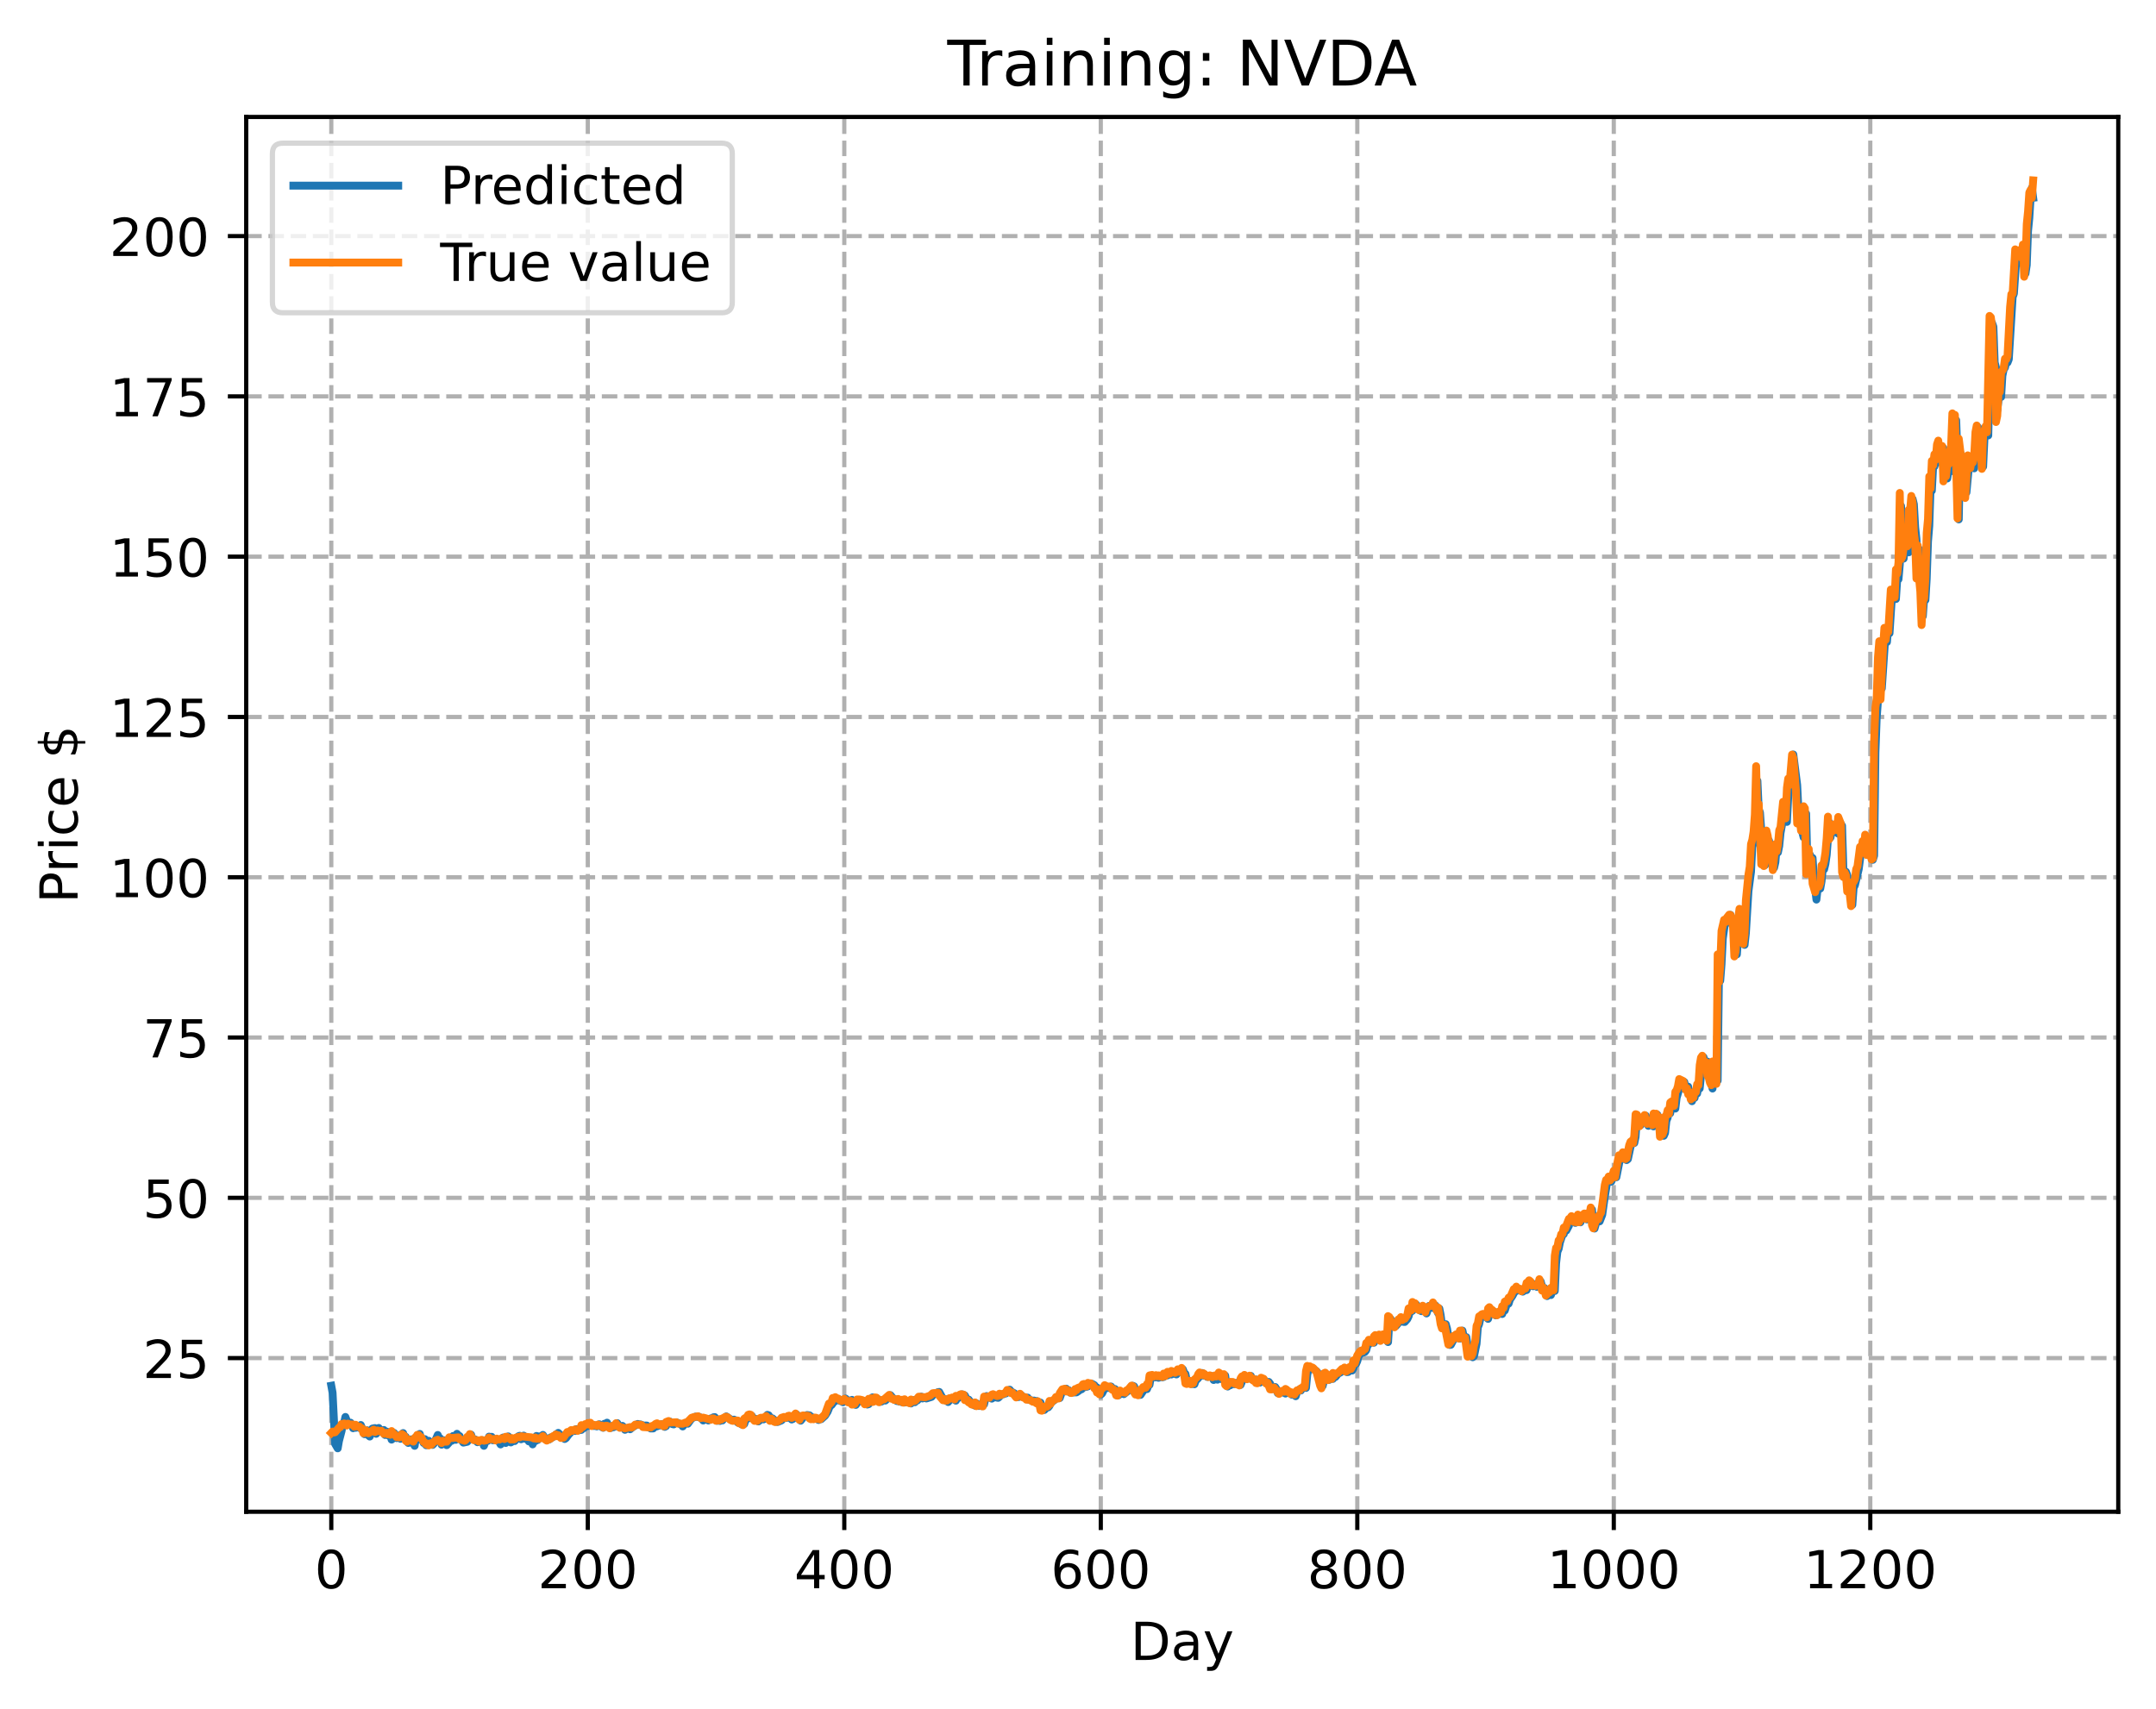 <?xml version="1.0" encoding="utf-8" standalone="no"?>
<!DOCTYPE svg PUBLIC "-//W3C//DTD SVG 1.1//EN"
  "http://www.w3.org/Graphics/SVG/1.1/DTD/svg11.dtd">
<!-- Created with matplotlib (https://matplotlib.org/) -->
<svg height="325.986pt" version="1.1" viewBox="0 0 411.286 325.986" width="411.286pt" xmlns="http://www.w3.org/2000/svg" xmlns:xlink="http://www.w3.org/1999/xlink">
 <defs>
  <style type="text/css">
*{stroke-linecap:butt;stroke-linejoin:round;}
  </style>
 </defs>
 <g id="figure_1">
  <g id="patch_1">
   <path d="M 0 325.986 
L 411.286 325.986 
L 411.286 0 
L 0 0 
z
" style="fill:#ffffff;"/>
  </g>
  <g id="axes_1">
   <g id="patch_2">
    <path d="M 46.966 288.43 
L 404.086 288.43 
L 404.086 22.318 
L 46.966 22.318 
z
" style="fill:#ffffff;"/>
   </g>
   <g id="matplotlib.axis_1">
    <g id="xtick_1">
     <g id="line2d_1">
      <path clip-path="url(#p2a52cce9cc)" d="M 63.198 288.43 
L 63.198 22.318 
" style="fill:none;stroke:#b0b0b0;stroke-dasharray:2.96,1.28;stroke-dashoffset:0;stroke-width:0.8;"/>
     </g>
     <g id="line2d_2">
      <defs>
       <path d="M 0 0 
L 0 3.5 
" id="mb5ff7ecb79" style="stroke:#000000;stroke-width:0.8;"/>
      </defs>
      <g>
       <use style="stroke:#000000;stroke-width:0.8;" x="63.198" xlink:href="#mb5ff7ecb79" y="288.43"/>
      </g>
     </g>
     <g id="text_1">
      <!-- 0 -->
      <defs>
       <path d="M 31.781 66.406 
Q 24.172 66.406 20.328 58.906 
Q 16.5 51.422 16.5 36.375 
Q 16.5 21.391 20.328 13.891 
Q 24.172 6.391 31.781 6.391 
Q 39.453 6.391 43.281 13.891 
Q 47.125 21.391 47.125 36.375 
Q 47.125 51.422 43.281 58.906 
Q 39.453 66.406 31.781 66.406 
z
M 31.781 74.219 
Q 44.047 74.219 50.516 64.516 
Q 56.984 54.828 56.984 36.375 
Q 56.984 17.969 50.516 8.266 
Q 44.047 -1.422 31.781 -1.422 
Q 19.531 -1.422 13.062 8.266 
Q 6.594 17.969 6.594 36.375 
Q 6.594 54.828 13.062 64.516 
Q 19.531 74.219 31.781 74.219 
z
" id="DejaVuSans-48"/>
      </defs>
      <g transform="translate(60.017 303.029)scale(0.1 -0.1)">
       <use xlink:href="#DejaVuSans-48"/>
      </g>
     </g>
    </g>
    <g id="xtick_2">
     <g id="line2d_3">
      <path clip-path="url(#p2a52cce9cc)" d="M 112.129 288.43 
L 112.129 22.318 
" style="fill:none;stroke:#b0b0b0;stroke-dasharray:2.96,1.28;stroke-dashoffset:0;stroke-width:0.8;"/>
     </g>
     <g id="line2d_4">
      <g>
       <use style="stroke:#000000;stroke-width:0.8;" x="112.129" xlink:href="#mb5ff7ecb79" y="288.43"/>
      </g>
     </g>
     <g id="text_2">
      <!-- 200 -->
      <defs>
       <path d="M 19.188 8.297 
L 53.609 8.297 
L 53.609 0 
L 7.328 0 
L 7.328 8.297 
Q 12.938 14.109 22.625 23.891 
Q 32.328 33.688 34.812 36.531 
Q 39.547 41.844 41.422 45.531 
Q 43.312 49.219 43.312 52.781 
Q 43.312 58.594 39.234 62.25 
Q 35.156 65.922 28.609 65.922 
Q 23.969 65.922 18.812 64.312 
Q 13.672 62.703 7.812 59.422 
L 7.812 69.391 
Q 13.766 71.781 18.938 73 
Q 24.125 74.219 28.422 74.219 
Q 39.75 74.219 46.484 68.547 
Q 53.219 62.891 53.219 53.422 
Q 53.219 48.922 51.531 44.891 
Q 49.859 40.875 45.406 35.406 
Q 44.188 33.984 37.641 27.219 
Q 31.109 20.453 19.188 8.297 
z
" id="DejaVuSans-50"/>
      </defs>
      <g transform="translate(102.585 303.029)scale(0.1 -0.1)">
       <use xlink:href="#DejaVuSans-50"/>
       <use x="63.623" xlink:href="#DejaVuSans-48"/>
       <use x="127.246" xlink:href="#DejaVuSans-48"/>
      </g>
     </g>
    </g>
    <g id="xtick_3">
     <g id="line2d_5">
      <path clip-path="url(#p2a52cce9cc)" d="M 161.06 288.43 
L 161.06 22.318 
" style="fill:none;stroke:#b0b0b0;stroke-dasharray:2.96,1.28;stroke-dashoffset:0;stroke-width:0.8;"/>
     </g>
     <g id="line2d_6">
      <g>
       <use style="stroke:#000000;stroke-width:0.8;" x="161.06" xlink:href="#mb5ff7ecb79" y="288.43"/>
      </g>
     </g>
     <g id="text_3">
      <!-- 400 -->
      <defs>
       <path d="M 37.797 64.312 
L 12.891 25.391 
L 37.797 25.391 
z
M 35.203 72.906 
L 47.609 72.906 
L 47.609 25.391 
L 58.016 25.391 
L 58.016 17.188 
L 47.609 17.188 
L 47.609 0 
L 37.797 0 
L 37.797 17.188 
L 4.891 17.188 
L 4.891 26.703 
z
" id="DejaVuSans-52"/>
      </defs>
      <g transform="translate(151.516 303.029)scale(0.1 -0.1)">
       <use xlink:href="#DejaVuSans-52"/>
       <use x="63.623" xlink:href="#DejaVuSans-48"/>
       <use x="127.246" xlink:href="#DejaVuSans-48"/>
      </g>
     </g>
    </g>
    <g id="xtick_4">
     <g id="line2d_7">
      <path clip-path="url(#p2a52cce9cc)" d="M 209.99 288.43 
L 209.99 22.318 
" style="fill:none;stroke:#b0b0b0;stroke-dasharray:2.96,1.28;stroke-dashoffset:0;stroke-width:0.8;"/>
     </g>
     <g id="line2d_8">
      <g>
       <use style="stroke:#000000;stroke-width:0.8;" x="209.99" xlink:href="#mb5ff7ecb79" y="288.43"/>
      </g>
     </g>
     <g id="text_4">
      <!-- 600 -->
      <defs>
       <path d="M 33.016 40.375 
Q 26.375 40.375 22.484 35.828 
Q 18.609 31.297 18.609 23.391 
Q 18.609 15.531 22.484 10.953 
Q 26.375 6.391 33.016 6.391 
Q 39.656 6.391 43.531 10.953 
Q 47.406 15.531 47.406 23.391 
Q 47.406 31.297 43.531 35.828 
Q 39.656 40.375 33.016 40.375 
z
M 52.594 71.297 
L 52.594 62.312 
Q 48.875 64.062 45.094 64.984 
Q 41.312 65.922 37.594 65.922 
Q 27.828 65.922 22.672 59.328 
Q 17.531 52.734 16.797 39.406 
Q 19.672 43.656 24.016 45.922 
Q 28.375 48.188 33.594 48.188 
Q 44.578 48.188 50.953 41.516 
Q 57.328 34.859 57.328 23.391 
Q 57.328 12.156 50.688 5.359 
Q 44.047 -1.422 33.016 -1.422 
Q 20.359 -1.422 13.672 8.266 
Q 6.984 17.969 6.984 36.375 
Q 6.984 53.656 15.188 63.938 
Q 23.391 74.219 37.203 74.219 
Q 40.922 74.219 44.703 73.484 
Q 48.484 72.75 52.594 71.297 
z
" id="DejaVuSans-54"/>
      </defs>
      <g transform="translate(200.446 303.029)scale(0.1 -0.1)">
       <use xlink:href="#DejaVuSans-54"/>
       <use x="63.623" xlink:href="#DejaVuSans-48"/>
       <use x="127.246" xlink:href="#DejaVuSans-48"/>
      </g>
     </g>
    </g>
    <g id="xtick_5">
     <g id="line2d_9">
      <path clip-path="url(#p2a52cce9cc)" d="M 258.921 288.43 
L 258.921 22.318 
" style="fill:none;stroke:#b0b0b0;stroke-dasharray:2.96,1.28;stroke-dashoffset:0;stroke-width:0.8;"/>
     </g>
     <g id="line2d_10">
      <g>
       <use style="stroke:#000000;stroke-width:0.8;" x="258.921" xlink:href="#mb5ff7ecb79" y="288.43"/>
      </g>
     </g>
     <g id="text_5">
      <!-- 800 -->
      <defs>
       <path d="M 31.781 34.625 
Q 24.75 34.625 20.719 30.859 
Q 16.703 27.094 16.703 20.516 
Q 16.703 13.922 20.719 10.156 
Q 24.75 6.391 31.781 6.391 
Q 38.812 6.391 42.859 10.172 
Q 46.922 13.969 46.922 20.516 
Q 46.922 27.094 42.891 30.859 
Q 38.875 34.625 31.781 34.625 
z
M 21.922 38.812 
Q 15.578 40.375 12.031 44.719 
Q 8.5 49.078 8.5 55.328 
Q 8.5 64.062 14.719 69.141 
Q 20.953 74.219 31.781 74.219 
Q 42.672 74.219 48.875 69.141 
Q 55.078 64.062 55.078 55.328 
Q 55.078 49.078 51.531 44.719 
Q 48 40.375 41.703 38.812 
Q 48.828 37.156 52.797 32.312 
Q 56.781 27.484 56.781 20.516 
Q 56.781 9.906 50.312 4.234 
Q 43.844 -1.422 31.781 -1.422 
Q 19.734 -1.422 13.25 4.234 
Q 6.781 9.906 6.781 20.516 
Q 6.781 27.484 10.781 32.312 
Q 14.797 37.156 21.922 38.812 
z
M 18.312 54.391 
Q 18.312 48.734 21.844 45.562 
Q 25.391 42.391 31.781 42.391 
Q 38.141 42.391 41.719 45.562 
Q 45.312 48.734 45.312 54.391 
Q 45.312 60.062 41.719 63.234 
Q 38.141 66.406 31.781 66.406 
Q 25.391 66.406 21.844 63.234 
Q 18.312 60.062 18.312 54.391 
z
" id="DejaVuSans-56"/>
      </defs>
      <g transform="translate(249.377 303.029)scale(0.1 -0.1)">
       <use xlink:href="#DejaVuSans-56"/>
       <use x="63.623" xlink:href="#DejaVuSans-48"/>
       <use x="127.246" xlink:href="#DejaVuSans-48"/>
      </g>
     </g>
    </g>
    <g id="xtick_6">
     <g id="line2d_11">
      <path clip-path="url(#p2a52cce9cc)" d="M 307.851 288.43 
L 307.851 22.318 
" style="fill:none;stroke:#b0b0b0;stroke-dasharray:2.96,1.28;stroke-dashoffset:0;stroke-width:0.8;"/>
     </g>
     <g id="line2d_12">
      <g>
       <use style="stroke:#000000;stroke-width:0.8;" x="307.851" xlink:href="#mb5ff7ecb79" y="288.43"/>
      </g>
     </g>
     <g id="text_6">
      <!-- 1000 -->
      <defs>
       <path d="M 12.406 8.297 
L 28.516 8.297 
L 28.516 63.922 
L 10.984 60.406 
L 10.984 69.391 
L 28.422 72.906 
L 38.281 72.906 
L 38.281 8.297 
L 54.391 8.297 
L 54.391 0 
L 12.406 0 
z
" id="DejaVuSans-49"/>
      </defs>
      <g transform="translate(295.126 303.029)scale(0.1 -0.1)">
       <use xlink:href="#DejaVuSans-49"/>
       <use x="63.623" xlink:href="#DejaVuSans-48"/>
       <use x="127.246" xlink:href="#DejaVuSans-48"/>
       <use x="190.869" xlink:href="#DejaVuSans-48"/>
      </g>
     </g>
    </g>
    <g id="xtick_7">
     <g id="line2d_13">
      <path clip-path="url(#p2a52cce9cc)" d="M 356.782 288.43 
L 356.782 22.318 
" style="fill:none;stroke:#b0b0b0;stroke-dasharray:2.96,1.28;stroke-dashoffset:0;stroke-width:0.8;"/>
     </g>
     <g id="line2d_14">
      <g>
       <use style="stroke:#000000;stroke-width:0.8;" x="356.782" xlink:href="#mb5ff7ecb79" y="288.43"/>
      </g>
     </g>
     <g id="text_7">
      <!-- 1200 -->
      <g transform="translate(344.057 303.029)scale(0.1 -0.1)">
       <use xlink:href="#DejaVuSans-49"/>
       <use x="63.623" xlink:href="#DejaVuSans-50"/>
       <use x="127.246" xlink:href="#DejaVuSans-48"/>
       <use x="190.869" xlink:href="#DejaVuSans-48"/>
      </g>
     </g>
    </g>
    <g id="text_8">
     <!-- Day -->
     <defs>
      <path d="M 19.672 64.797 
L 19.672 8.109 
L 31.594 8.109 
Q 46.688 8.109 53.688 14.938 
Q 60.688 21.781 60.688 36.531 
Q 60.688 51.172 53.688 57.984 
Q 46.688 64.797 31.594 64.797 
z
M 9.812 72.906 
L 30.078 72.906 
Q 51.266 72.906 61.172 64.094 
Q 71.094 55.281 71.094 36.531 
Q 71.094 17.672 61.125 8.828 
Q 51.172 0 30.078 0 
L 9.812 0 
z
" id="DejaVuSans-68"/>
      <path d="M 34.281 27.484 
Q 23.391 27.484 19.188 25 
Q 14.984 22.516 14.984 16.5 
Q 14.984 11.719 18.141 8.906 
Q 21.297 6.109 26.703 6.109 
Q 34.188 6.109 38.703 11.406 
Q 43.219 16.703 43.219 25.484 
L 43.219 27.484 
z
M 52.203 31.203 
L 52.203 0 
L 43.219 0 
L 43.219 8.297 
Q 40.141 3.328 35.547 0.953 
Q 30.953 -1.422 24.312 -1.422 
Q 15.922 -1.422 10.953 3.297 
Q 6 8.016 6 15.922 
Q 6 25.141 12.172 29.828 
Q 18.359 34.516 30.609 34.516 
L 43.219 34.516 
L 43.219 35.406 
Q 43.219 41.609 39.141 45 
Q 35.062 48.391 27.688 48.391 
Q 23 48.391 18.547 47.266 
Q 14.109 46.141 10.016 43.891 
L 10.016 52.203 
Q 14.938 54.109 19.578 55.047 
Q 24.219 56 28.609 56 
Q 40.484 56 46.344 49.844 
Q 52.203 43.703 52.203 31.203 
z
" id="DejaVuSans-97"/>
      <path d="M 32.172 -5.078 
Q 28.375 -14.844 24.75 -17.812 
Q 21.141 -20.797 15.094 -20.797 
L 7.906 -20.797 
L 7.906 -13.281 
L 13.188 -13.281 
Q 16.891 -13.281 18.938 -11.516 
Q 21 -9.766 23.484 -3.219 
L 25.094 0.875 
L 2.984 54.688 
L 12.5 54.688 
L 29.594 11.922 
L 46.688 54.688 
L 56.203 54.688 
z
" id="DejaVuSans-121"/>
     </defs>
     <g transform="translate(215.652 316.707)scale(0.1 -0.1)">
      <use xlink:href="#DejaVuSans-68"/>
      <use x="77.002" xlink:href="#DejaVuSans-97"/>
      <use x="138.281" xlink:href="#DejaVuSans-121"/>
     </g>
    </g>
   </g>
   <g id="matplotlib.axis_2">
    <g id="ytick_1">
     <g id="line2d_15">
      <path clip-path="url(#p2a52cce9cc)" d="M 46.966 259.116 
L 404.086 259.116 
" style="fill:none;stroke:#b0b0b0;stroke-dasharray:2.96,1.28;stroke-dashoffset:0;stroke-width:0.8;"/>
     </g>
     <g id="line2d_16">
      <defs>
       <path d="M 0 0 
L -3.5 0 
" id="m4a0ef76b89" style="stroke:#000000;stroke-width:0.8;"/>
      </defs>
      <g>
       <use style="stroke:#000000;stroke-width:0.8;" x="46.966" xlink:href="#m4a0ef76b89" y="259.116"/>
      </g>
     </g>
     <g id="text_9">
      <!-- 25 -->
      <defs>
       <path d="M 10.797 72.906 
L 49.516 72.906 
L 49.516 64.594 
L 19.828 64.594 
L 19.828 46.734 
Q 21.969 47.469 24.109 47.828 
Q 26.266 48.188 28.422 48.188 
Q 40.625 48.188 47.75 41.5 
Q 54.891 34.812 54.891 23.391 
Q 54.891 11.625 47.562 5.094 
Q 40.234 -1.422 26.906 -1.422 
Q 22.312 -1.422 17.547 -0.641 
Q 12.797 0.141 7.719 1.703 
L 7.719 11.625 
Q 12.109 9.234 16.797 8.062 
Q 21.484 6.891 26.703 6.891 
Q 35.156 6.891 40.078 11.328 
Q 45.016 15.766 45.016 23.391 
Q 45.016 31 40.078 35.438 
Q 35.156 39.891 26.703 39.891 
Q 22.75 39.891 18.812 39.016 
Q 14.891 38.141 10.797 36.281 
z
" id="DejaVuSans-53"/>
      </defs>
      <g transform="translate(27.241 262.915)scale(0.1 -0.1)">
       <use xlink:href="#DejaVuSans-50"/>
       <use x="63.623" xlink:href="#DejaVuSans-53"/>
      </g>
     </g>
    </g>
    <g id="ytick_2">
     <g id="line2d_17">
      <path clip-path="url(#p2a52cce9cc)" d="M 46.966 228.534 
L 404.086 228.534 
" style="fill:none;stroke:#b0b0b0;stroke-dasharray:2.96,1.28;stroke-dashoffset:0;stroke-width:0.8;"/>
     </g>
     <g id="line2d_18">
      <g>
       <use style="stroke:#000000;stroke-width:0.8;" x="46.966" xlink:href="#m4a0ef76b89" y="228.534"/>
      </g>
     </g>
     <g id="text_10">
      <!-- 50 -->
      <g transform="translate(27.241 232.334)scale(0.1 -0.1)">
       <use xlink:href="#DejaVuSans-53"/>
       <use x="63.623" xlink:href="#DejaVuSans-48"/>
      </g>
     </g>
    </g>
    <g id="ytick_3">
     <g id="line2d_19">
      <path clip-path="url(#p2a52cce9cc)" d="M 46.966 197.953 
L 404.086 197.953 
" style="fill:none;stroke:#b0b0b0;stroke-dasharray:2.96,1.28;stroke-dashoffset:0;stroke-width:0.8;"/>
     </g>
     <g id="line2d_20">
      <g>
       <use style="stroke:#000000;stroke-width:0.8;" x="46.966" xlink:href="#m4a0ef76b89" y="197.953"/>
      </g>
     </g>
     <g id="text_11">
      <!-- 75 -->
      <defs>
       <path d="M 8.203 72.906 
L 55.078 72.906 
L 55.078 68.703 
L 28.609 0 
L 18.312 0 
L 43.219 64.594 
L 8.203 64.594 
z
" id="DejaVuSans-55"/>
      </defs>
      <g transform="translate(27.241 201.752)scale(0.1 -0.1)">
       <use xlink:href="#DejaVuSans-55"/>
       <use x="63.623" xlink:href="#DejaVuSans-53"/>
      </g>
     </g>
    </g>
    <g id="ytick_4">
     <g id="line2d_21">
      <path clip-path="url(#p2a52cce9cc)" d="M 46.966 167.371 
L 404.086 167.371 
" style="fill:none;stroke:#b0b0b0;stroke-dasharray:2.96,1.28;stroke-dashoffset:0;stroke-width:0.8;"/>
     </g>
     <g id="line2d_22">
      <g>
       <use style="stroke:#000000;stroke-width:0.8;" x="46.966" xlink:href="#m4a0ef76b89" y="167.371"/>
      </g>
     </g>
     <g id="text_12">
      <!-- 100 -->
      <g transform="translate(20.878 171.17)scale(0.1 -0.1)">
       <use xlink:href="#DejaVuSans-49"/>
       <use x="63.623" xlink:href="#DejaVuSans-48"/>
       <use x="127.246" xlink:href="#DejaVuSans-48"/>
      </g>
     </g>
    </g>
    <g id="ytick_5">
     <g id="line2d_23">
      <path clip-path="url(#p2a52cce9cc)" d="M 46.966 136.789 
L 404.086 136.789 
" style="fill:none;stroke:#b0b0b0;stroke-dasharray:2.96,1.28;stroke-dashoffset:0;stroke-width:0.8;"/>
     </g>
     <g id="line2d_24">
      <g>
       <use style="stroke:#000000;stroke-width:0.8;" x="46.966" xlink:href="#m4a0ef76b89" y="136.789"/>
      </g>
     </g>
     <g id="text_13">
      <!-- 125 -->
      <g transform="translate(20.878 140.589)scale(0.1 -0.1)">
       <use xlink:href="#DejaVuSans-49"/>
       <use x="63.623" xlink:href="#DejaVuSans-50"/>
       <use x="127.246" xlink:href="#DejaVuSans-53"/>
      </g>
     </g>
    </g>
    <g id="ytick_6">
     <g id="line2d_25">
      <path clip-path="url(#p2a52cce9cc)" d="M 46.966 106.208 
L 404.086 106.208 
" style="fill:none;stroke:#b0b0b0;stroke-dasharray:2.96,1.28;stroke-dashoffset:0;stroke-width:0.8;"/>
     </g>
     <g id="line2d_26">
      <g>
       <use style="stroke:#000000;stroke-width:0.8;" x="46.966" xlink:href="#m4a0ef76b89" y="106.208"/>
      </g>
     </g>
     <g id="text_14">
      <!-- 150 -->
      <g transform="translate(20.878 110.007)scale(0.1 -0.1)">
       <use xlink:href="#DejaVuSans-49"/>
       <use x="63.623" xlink:href="#DejaVuSans-53"/>
       <use x="127.246" xlink:href="#DejaVuSans-48"/>
      </g>
     </g>
    </g>
    <g id="ytick_7">
     <g id="line2d_27">
      <path clip-path="url(#p2a52cce9cc)" d="M 46.966 75.626 
L 404.086 75.626 
" style="fill:none;stroke:#b0b0b0;stroke-dasharray:2.96,1.28;stroke-dashoffset:0;stroke-width:0.8;"/>
     </g>
     <g id="line2d_28">
      <g>
       <use style="stroke:#000000;stroke-width:0.8;" x="46.966" xlink:href="#m4a0ef76b89" y="75.626"/>
      </g>
     </g>
     <g id="text_15">
      <!-- 175 -->
      <g transform="translate(20.878 79.425)scale(0.1 -0.1)">
       <use xlink:href="#DejaVuSans-49"/>
       <use x="63.623" xlink:href="#DejaVuSans-55"/>
       <use x="127.246" xlink:href="#DejaVuSans-53"/>
      </g>
     </g>
    </g>
    <g id="ytick_8">
     <g id="line2d_29">
      <path clip-path="url(#p2a52cce9cc)" d="M 46.966 45.044 
L 404.086 45.044 
" style="fill:none;stroke:#b0b0b0;stroke-dasharray:2.96,1.28;stroke-dashoffset:0;stroke-width:0.8;"/>
     </g>
     <g id="line2d_30">
      <g>
       <use style="stroke:#000000;stroke-width:0.8;" x="46.966" xlink:href="#m4a0ef76b89" y="45.044"/>
      </g>
     </g>
     <g id="text_16">
      <!-- 200 -->
      <g transform="translate(20.878 48.844)scale(0.1 -0.1)">
       <use xlink:href="#DejaVuSans-50"/>
       <use x="63.623" xlink:href="#DejaVuSans-48"/>
       <use x="127.246" xlink:href="#DejaVuSans-48"/>
      </g>
     </g>
    </g>
    <g id="text_17">
     <!-- Price $ -->
     <defs>
      <path d="M 19.672 64.797 
L 19.672 37.406 
L 32.078 37.406 
Q 38.969 37.406 42.719 40.969 
Q 46.484 44.531 46.484 51.125 
Q 46.484 57.672 42.719 61.234 
Q 38.969 64.797 32.078 64.797 
z
M 9.812 72.906 
L 32.078 72.906 
Q 44.344 72.906 50.609 67.359 
Q 56.891 61.812 56.891 51.125 
Q 56.891 40.328 50.609 34.812 
Q 44.344 29.297 32.078 29.297 
L 19.672 29.297 
L 19.672 0 
L 9.812 0 
z
" id="DejaVuSans-80"/>
      <path d="M 41.109 46.297 
Q 39.594 47.172 37.812 47.578 
Q 36.031 48 33.891 48 
Q 26.266 48 22.188 43.047 
Q 18.109 38.094 18.109 28.812 
L 18.109 0 
L 9.078 0 
L 9.078 54.688 
L 18.109 54.688 
L 18.109 46.188 
Q 20.953 51.172 25.484 53.578 
Q 30.031 56 36.531 56 
Q 37.453 56 38.578 55.875 
Q 39.703 55.766 41.062 55.516 
z
" id="DejaVuSans-114"/>
      <path d="M 9.422 54.688 
L 18.406 54.688 
L 18.406 0 
L 9.422 0 
z
M 9.422 75.984 
L 18.406 75.984 
L 18.406 64.594 
L 9.422 64.594 
z
" id="DejaVuSans-105"/>
      <path d="M 48.781 52.594 
L 48.781 44.188 
Q 44.969 46.297 41.141 47.344 
Q 37.312 48.391 33.406 48.391 
Q 24.656 48.391 19.812 42.844 
Q 14.984 37.312 14.984 27.297 
Q 14.984 17.281 19.812 11.734 
Q 24.656 6.203 33.406 6.203 
Q 37.312 6.203 41.141 7.25 
Q 44.969 8.297 48.781 10.406 
L 48.781 2.094 
Q 45.016 0.344 40.984 -0.531 
Q 36.969 -1.422 32.422 -1.422 
Q 20.062 -1.422 12.781 6.344 
Q 5.516 14.109 5.516 27.297 
Q 5.516 40.672 12.859 48.328 
Q 20.219 56 33.016 56 
Q 37.156 56 41.109 55.141 
Q 45.062 54.297 48.781 52.594 
z
" id="DejaVuSans-99"/>
      <path d="M 56.203 29.594 
L 56.203 25.203 
L 14.891 25.203 
Q 15.484 15.922 20.484 11.062 
Q 25.484 6.203 34.422 6.203 
Q 39.594 6.203 44.453 7.469 
Q 49.312 8.734 54.109 11.281 
L 54.109 2.781 
Q 49.266 0.734 44.188 -0.344 
Q 39.109 -1.422 33.891 -1.422 
Q 20.797 -1.422 13.156 6.188 
Q 5.516 13.812 5.516 26.812 
Q 5.516 40.234 12.766 48.109 
Q 20.016 56 32.328 56 
Q 43.359 56 49.781 48.891 
Q 56.203 41.797 56.203 29.594 
z
M 47.219 32.234 
Q 47.125 39.594 43.094 43.984 
Q 39.062 48.391 32.422 48.391 
Q 24.906 48.391 20.391 44.141 
Q 15.875 39.891 15.188 32.172 
z
" id="DejaVuSans-101"/>
      <path id="DejaVuSans-32"/>
      <path d="M 33.797 -14.703 
L 28.906 -14.703 
L 28.859 0 
Q 23.734 0.094 18.609 1.188 
Q 13.484 2.297 8.297 4.5 
L 8.297 13.281 
Q 13.281 10.156 18.375 8.562 
Q 23.484 6.984 28.906 6.938 
L 28.906 29.203 
Q 18.109 30.953 13.203 35.156 
Q 8.297 39.359 8.297 46.688 
Q 8.297 54.641 13.625 59.219 
Q 18.953 63.812 28.906 64.5 
L 28.906 75.984 
L 33.797 75.984 
L 33.797 64.656 
Q 38.328 64.453 42.578 63.688 
Q 46.828 62.938 50.875 61.625 
L 50.875 53.078 
Q 46.828 55.125 42.547 56.25 
Q 38.281 57.375 33.797 57.562 
L 33.797 36.719 
Q 44.875 35.016 50.094 30.609 
Q 55.328 26.219 55.328 18.609 
Q 55.328 10.359 49.781 5.594 
Q 44.234 0.828 33.797 0.094 
z
M 28.906 37.594 
L 28.906 57.625 
Q 23.25 56.984 20.266 54.391 
Q 17.281 51.812 17.281 47.516 
Q 17.281 43.312 20.031 40.969 
Q 22.797 38.625 28.906 37.594 
z
M 33.797 28.219 
L 33.797 7.078 
Q 39.984 7.906 43.141 10.594 
Q 46.297 13.281 46.297 17.672 
Q 46.297 21.969 43.281 24.5 
Q 40.281 27.047 33.797 28.219 
z
" id="DejaVuSans-36"/>
     </defs>
     <g transform="translate(14.798 172.342)rotate(-90)scale(0.1 -0.1)">
      <use xlink:href="#DejaVuSans-80"/>
      <use x="58.553" xlink:href="#DejaVuSans-114"/>
      <use x="99.666" xlink:href="#DejaVuSans-105"/>
      <use x="127.449" xlink:href="#DejaVuSans-99"/>
      <use x="182.43" xlink:href="#DejaVuSans-101"/>
      <use x="243.953" xlink:href="#DejaVuSans-32"/>
      <use x="275.74" xlink:href="#DejaVuSans-36"/>
     </g>
    </g>
   </g>
   <g id="line2d_31">
    <path clip-path="url(#p2a52cce9cc)" d="M 63.198 264.391 
L 63.443 265.715 
L 63.932 275.484 
L 64.422 276.334 
L 64.666 274.914 
L 65.156 273.054 
L 65.4 271.703 
L 65.645 271.457 
L 65.89 270.343 
L 66.379 271.666 
L 66.623 271.455 
L 66.868 271.435 
L 67.113 271.795 
L 67.357 272.496 
L 67.602 271.937 
L 67.847 272.414 
L 68.091 272.103 
L 68.581 272.443 
L 68.825 271.883 
L 69.559 273.644 
L 70.049 272.891 
L 70.293 273.873 
L 70.538 274.085 
L 71.027 272.57 
L 71.517 272.466 
L 71.761 273.56 
L 72.006 272.761 
L 72.251 272.443 
L 72.495 273.115 
L 72.74 272.853 
L 72.984 273.095 
L 73.229 272.832 
L 73.474 273.79 
L 73.718 273.128 
L 73.963 273.216 
L 74.208 273.957 
L 74.452 273.636 
L 74.697 274.67 
L 74.942 274.456 
L 75.186 273.398 
L 75.431 274.288 
L 75.676 274.385 
L 75.92 274.244 
L 76.165 273.84 
L 76.41 274.521 
L 76.654 274.227 
L 76.899 273.419 
L 77.144 274.128 
L 77.388 274.125 
L 77.633 275.034 
L 77.878 275.31 
L 78.122 275.244 
L 78.367 274.626 
L 78.611 274.72 
L 79.101 275.858 
L 79.345 274.171 
L 79.59 274.722 
L 80.079 273.583 
L 80.324 274.449 
L 80.569 274.685 
L 80.813 275.316 
L 81.058 274.579 
L 81.303 275.745 
L 81.547 275.644 
L 81.792 274.891 
L 82.037 275.603 
L 82.526 275.682 
L 82.771 275.441 
L 83.505 273.782 
L 83.749 274.336 
L 83.994 274.45 
L 84.239 275.638 
L 84.728 274.807 
L 84.972 275.457 
L 85.217 275.731 
L 85.706 275.192 
L 85.951 274.449 
L 86.196 274.89 
L 86.44 273.972 
L 86.685 274.52 
L 86.93 274.72 
L 87.174 273.559 
L 87.419 273.919 
L 87.664 273.978 
L 87.908 274.585 
L 88.398 275.247 
L 89.132 275.084 
L 89.621 274.431 
L 89.866 273.723 
L 90.11 274.502 
L 90.355 274.692 
L 90.599 274.626 
L 91.089 275.168 
L 91.333 274.954 
L 91.578 275.059 
L 91.823 275.032 
L 92.067 274.779 
L 92.312 275.856 
L 92.557 275.184 
L 92.801 274.892 
L 93.046 274.905 
L 93.291 274.099 
L 93.535 274.682 
L 93.78 274.132 
L 94.025 274.799 
L 94.269 274.582 
L 94.514 274.647 
L 94.759 274.569 
L 95.003 274.725 
L 95.493 275.591 
L 95.982 274.268 
L 96.227 274.317 
L 96.471 275.314 
L 96.96 274.056 
L 97.205 274.893 
L 97.45 275.206 
L 97.694 275.053 
L 97.939 274.683 
L 98.184 274.95 
L 98.918 274.02 
L 99.162 273.937 
L 99.407 274.609 
L 99.652 274.079 
L 99.896 273.909 
L 100.141 274.504 
L 100.386 274.447 
L 100.63 274.261 
L 100.875 275.007 
L 101.12 274.623 
L 101.364 274.834 
L 101.609 275.581 
L 101.854 274.619 
L 102.098 274.979 
L 102.343 273.969 
L 102.587 274.738 
L 102.832 274.049 
L 103.077 274.154 
L 103.321 274.053 
L 103.566 273.771 
L 104.055 274.51 
L 104.545 274.67 
L 104.789 274.64 
L 105.034 274.249 
L 105.279 274.311 
L 106.502 273.382 
L 106.991 273.893 
L 107.236 273.895 
L 107.725 274.555 
L 107.97 274.393 
L 108.459 273.725 
L 109.193 272.945 
L 109.682 273.029 
L 109.927 272.677 
L 110.172 272.697 
L 110.416 272.882 
L 110.906 272.814 
L 111.15 272.235 
L 111.395 272.48 
L 111.64 272.138 
L 111.884 272.035 
L 112.129 272.09 
L 112.863 271.784 
L 113.108 272.044 
L 113.352 272.071 
L 113.597 271.946 
L 113.842 272.147 
L 114.086 272.032 
L 114.331 271.741 
L 114.575 272.126 
L 115.065 272.412 
L 115.309 271.641 
L 115.554 272.078 
L 115.799 271.438 
L 116.043 271.994 
L 116.288 272.103 
L 116.533 272.446 
L 116.777 272.106 
L 117.022 272.314 
L 117.267 271.989 
L 117.511 272.151 
L 117.756 271.527 
L 118.001 271.984 
L 118.245 272.04 
L 118.49 272.324 
L 118.735 272.055 
L 118.979 272.309 
L 119.224 272.801 
L 119.713 272.476 
L 120.203 272.694 
L 120.692 272.277 
L 121.67 271.682 
L 121.915 271.788 
L 122.16 271.763 
L 122.649 271.948 
L 122.894 272.175 
L 123.138 271.974 
L 123.383 271.983 
L 123.628 272.288 
L 123.872 272.321 
L 124.117 272.546 
L 124.606 272.537 
L 124.851 272.237 
L 125.34 272.137 
L 125.585 271.989 
L 125.83 271.986 
L 126.074 271.772 
L 126.319 271.718 
L 126.808 272.24 
L 127.053 272.111 
L 127.297 271.58 
L 127.787 271.223 
L 128.276 271.716 
L 128.521 271.769 
L 129.01 271.365 
L 129.989 271.809 
L 130.233 272.157 
L 130.723 271.522 
L 130.967 271.44 
L 131.212 271.639 
L 131.946 270.627 
L 132.68 270.288 
L 133.169 270.35 
L 133.414 270.333 
L 133.903 270.708 
L 134.148 271.025 
L 134.392 270.647 
L 134.637 270.679 
L 135.126 271.02 
L 135.616 270.617 
L 135.86 270.666 
L 136.105 270.406 
L 136.35 270.374 
L 136.594 270.883 
L 136.839 271.088 
L 137.084 270.977 
L 137.328 271.112 
L 137.573 270.991 
L 137.818 271.009 
L 138.062 270.568 
L 138.307 270.473 
L 138.551 270.243 
L 139.285 270.746 
L 139.53 270.958 
L 140.019 270.856 
L 140.264 271.074 
L 140.509 271.012 
L 140.753 271.418 
L 140.998 271.29 
L 141.243 271.459 
L 141.487 271.775 
L 141.732 271.59 
L 141.977 271.684 
L 142.221 270.923 
L 142.466 270.644 
L 142.711 270.64 
L 143.2 270.138 
L 143.445 270.173 
L 143.689 270.621 
L 144.178 270.733 
L 144.668 271.197 
L 144.912 271.009 
L 145.157 270.561 
L 145.402 270.559 
L 145.646 270.814 
L 146.136 270.564 
L 146.38 269.948 
L 146.625 270.017 
L 147.114 270.741 
L 147.359 270.615 
L 148.093 271.252 
L 148.338 271.304 
L 149.072 271.008 
L 149.561 270.496 
L 149.806 270.427 
L 150.05 270.529 
L 150.784 270.332 
L 151.029 270.833 
L 151.273 270.722 
L 151.763 270.012 
L 152.007 269.899 
L 152.252 270.36 
L 152.497 270.486 
L 152.741 271.057 
L 153.475 270.155 
L 153.72 270.129 
L 153.965 269.973 
L 154.454 270.051 
L 154.699 270.331 
L 154.943 270.411 
L 155.188 270.639 
L 155.433 270.536 
L 156.166 270.927 
L 156.411 270.67 
L 156.656 270.769 
L 157.39 270.112 
L 157.879 269.341 
L 158.368 268.129 
L 158.613 268.089 
L 158.858 267.781 
L 159.102 267.208 
L 159.347 267.331 
L 159.592 266.999 
L 159.836 267.134 
L 160.081 266.975 
L 160.326 267.311 
L 160.57 267.361 
L 160.815 267.541 
L 161.06 267.276 
L 161.304 266.833 
L 161.794 267.264 
L 162.283 267.222 
L 162.527 267.086 
L 162.772 267.864 
L 163.261 268.047 
L 163.751 267.361 
L 164.729 267.282 
L 164.974 267.372 
L 165.219 267.831 
L 165.463 267.978 
L 165.708 267.905 
L 165.953 266.992 
L 166.197 267.083 
L 166.442 266.606 
L 166.687 267.185 
L 166.931 267.228 
L 167.176 266.877 
L 167.421 266.875 
L 167.91 267.465 
L 168.154 267.412 
L 168.399 267.204 
L 168.888 267.218 
L 169.378 266.756 
L 169.867 266.191 
L 170.601 267.053 
L 170.846 266.994 
L 171.09 267.312 
L 171.335 267.281 
L 171.58 267.425 
L 171.824 267.305 
L 172.069 267.529 
L 172.314 267.321 
L 172.558 267.595 
L 172.803 267.303 
L 173.782 267.776 
L 174.026 267.294 
L 174.271 267.132 
L 174.515 267.533 
L 174.76 267.268 
L 175.005 267.188 
L 175.494 266.576 
L 175.739 266.471 
L 175.983 266.82 
L 176.228 266.583 
L 176.717 266.822 
L 177.696 266.519 
L 178.185 265.899 
L 178.43 265.818 
L 178.675 265.879 
L 178.919 265.623 
L 179.164 265.572 
L 179.898 266.907 
L 180.142 266.904 
L 180.387 267.206 
L 180.632 266.978 
L 180.876 267.5 
L 181.121 267.182 
L 181.855 266.814 
L 182.1 266.959 
L 182.344 267.24 
L 182.589 266.461 
L 182.834 266.726 
L 183.323 266.081 
L 183.568 266.037 
L 184.057 266.236 
L 184.546 267.278 
L 184.791 267.031 
L 185.28 267.679 
L 185.525 267.668 
L 185.77 268.043 
L 186.014 268.194 
L 186.259 267.735 
L 186.748 268.253 
L 186.993 267.965 
L 187.237 268.263 
L 187.482 268.001 
L 187.727 267.926 
L 187.971 266.825 
L 188.216 266.359 
L 188.461 266.575 
L 188.705 266.504 
L 188.95 266.591 
L 189.195 266.855 
L 189.929 266.4 
L 190.173 266.663 
L 190.418 266.699 
L 190.663 266.484 
L 190.907 266.093 
L 191.397 266.023 
L 191.641 265.861 
L 191.886 265.864 
L 192.62 265.144 
L 192.864 265.476 
L 193.598 265.891 
L 194.088 266.542 
L 194.332 266.54 
L 194.822 266.177 
L 195.066 266.482 
L 195.556 266.606 
L 195.8 266.787 
L 196.045 266.66 
L 196.29 267.067 
L 196.779 267.18 
L 197.024 267.284 
L 197.268 267.215 
L 197.513 267.323 
L 197.758 267.308 
L 198.002 267.683 
L 198.247 267.544 
L 198.491 267.605 
L 198.736 268.645 
L 198.981 268.922 
L 199.225 269.01 
L 199.715 268.512 
L 199.959 268.519 
L 200.204 268.232 
L 200.449 267.486 
L 200.693 267.466 
L 201.672 266.701 
L 202.161 266.741 
L 202.651 265.375 
L 203.14 265.041 
L 203.385 264.945 
L 203.629 265.224 
L 203.874 265.243 
L 204.118 265.693 
L 205.342 265.66 
L 205.831 265.337 
L 206.076 265.036 
L 206.32 265.077 
L 206.565 264.803 
L 206.81 264.707 
L 207.054 264.33 
L 207.299 264.59 
L 207.544 264.509 
L 207.788 264.084 
L 208.033 264.127 
L 208.278 264.013 
L 208.767 264.274 
L 209.012 264.622 
L 209.256 264.715 
L 209.501 265.378 
L 209.746 265.56 
L 209.99 266.07 
L 210.235 265.864 
L 210.724 264.887 
L 210.969 264.849 
L 211.213 264.672 
L 211.458 264.822 
L 211.947 264.539 
L 212.437 265.121 
L 212.681 265.009 
L 212.926 265.319 
L 213.171 266.246 
L 213.415 266.19 
L 213.66 265.801 
L 213.905 265.623 
L 214.149 265.743 
L 214.394 265.995 
L 215.128 265.414 
L 215.862 264.478 
L 216.106 264.397 
L 216.351 264.505 
L 216.596 265.357 
L 216.84 265.767 
L 217.085 265.844 
L 217.33 266.126 
L 217.574 266.135 
L 218.064 265.411 
L 218.308 265.041 
L 218.553 264.908 
L 218.798 265.038 
L 219.042 264.396 
L 219.287 264.216 
L 219.532 262.778 
L 219.776 262.567 
L 220.021 262.571 
L 220.266 262.786 
L 220.51 262.79 
L 220.755 262.672 
L 221 262.875 
L 221.489 262.712 
L 221.734 262.784 
L 221.978 262.715 
L 222.223 262.491 
L 222.712 262.416 
L 222.957 262.018 
L 223.446 262.244 
L 223.935 261.784 
L 224.18 262.148 
L 224.425 262.238 
L 224.914 261.48 
L 225.159 261.765 
L 225.403 261.765 
L 225.648 261.255 
L 225.893 261.903 
L 226.137 262.134 
L 226.382 263.307 
L 226.627 263.854 
L 226.871 263.817 
L 227.116 263.567 
L 227.361 264.069 
L 227.605 264.02 
L 227.85 264.107 
L 228.094 263.436 
L 228.584 262.942 
L 229.073 262.08 
L 229.318 261.964 
L 229.562 262.448 
L 229.807 262.258 
L 230.296 262.707 
L 231.03 262.507 
L 231.275 262.747 
L 231.52 263.298 
L 231.764 262.681 
L 232.009 262.741 
L 232.254 263.237 
L 232.498 262.968 
L 232.743 262.192 
L 232.988 262.395 
L 233.232 263.217 
L 233.477 262.589 
L 233.722 262.45 
L 233.966 264.202 
L 234.211 264.545 
L 234.455 264.321 
L 234.7 264.3 
L 235.189 263.776 
L 235.434 264.097 
L 235.923 263.834 
L 236.168 264.085 
L 236.657 264.231 
L 236.902 263.634 
L 237.147 262.713 
L 237.636 263.105 
L 237.881 262.795 
L 238.125 262.944 
L 238.37 262.937 
L 238.615 262.514 
L 238.859 263.21 
L 239.104 263.158 
L 239.349 263.411 
L 239.593 263.198 
L 239.838 263.757 
L 240.327 263.799 
L 240.816 263.205 
L 241.061 263.19 
L 241.55 263.701 
L 241.795 263.792 
L 242.04 263.664 
L 242.284 263.982 
L 242.774 265.013 
L 243.018 264.907 
L 243.263 264.632 
L 243.508 265.029 
L 243.752 265.796 
L 244.242 265.72 
L 244.486 265.568 
L 244.731 265.705 
L 244.976 265.566 
L 245.22 265.885 
L 245.465 265.519 
L 245.709 265.548 
L 245.954 265.737 
L 246.199 265.776 
L 246.443 266.103 
L 246.688 265.896 
L 247.177 266.388 
L 247.422 265.628 
L 247.911 265.084 
L 248.156 265.309 
L 248.401 264.893 
L 248.645 264.813 
L 248.89 264.461 
L 249.135 264.811 
L 249.379 262.286 
L 249.624 261.179 
L 249.869 261.216 
L 250.113 260.935 
L 251.092 261.568 
L 251.337 261.837 
L 251.826 263.131 
L 252.07 264.14 
L 252.315 264.432 
L 252.804 262.465 
L 253.049 262.2 
L 253.294 262.555 
L 253.538 263.279 
L 253.783 262.624 
L 254.028 262.316 
L 254.272 263.082 
L 254.517 262.328 
L 254.762 262.708 
L 255.251 262.091 
L 255.74 261.841 
L 256.23 261.288 
L 256.474 261.496 
L 256.719 261.259 
L 256.964 261.798 
L 257.208 261.762 
L 257.697 261.174 
L 257.942 261.494 
L 258.187 261.064 
L 258.431 260.161 
L 258.676 260.23 
L 258.921 259.69 
L 259.165 258.735 
L 259.899 257.847 
L 260.144 258.044 
L 260.389 257.93 
L 260.633 257.597 
L 260.878 256.617 
L 261.123 256.479 
L 261.367 255.801 
L 261.612 255.714 
L 261.857 256.067 
L 262.101 256.184 
L 262.591 255.053 
L 262.835 255.049 
L 263.325 254.88 
L 263.569 255.493 
L 263.814 255.355 
L 264.058 254.796 
L 264.792 256.056 
L 265.037 252.102 
L 265.282 251.663 
L 265.771 252.678 
L 266.016 252.547 
L 266.26 253.014 
L 266.75 252.447 
L 267.484 251.696 
L 267.728 252.206 
L 267.973 252.227 
L 268.462 251.669 
L 268.707 251.158 
L 268.952 250.248 
L 269.196 250.238 
L 269.441 250.084 
L 269.685 249.095 
L 269.93 249.078 
L 270.175 248.902 
L 270.419 249.404 
L 270.664 249.523 
L 270.909 250.036 
L 271.153 250.161 
L 271.398 249.428 
L 271.643 249.553 
L 271.887 249.863 
L 272.132 250.596 
L 272.621 249.158 
L 273.111 249.268 
L 273.355 249.553 
L 273.6 249.154 
L 273.845 249.078 
L 274.334 250.534 
L 274.579 249.67 
L 274.823 250.911 
L 275.068 252.78 
L 275.313 253.356 
L 275.557 253.459 
L 275.802 252.646 
L 276.046 253.513 
L 276.536 256.604 
L 276.78 256.575 
L 277.514 255.161 
L 277.759 255.051 
L 278.004 254.733 
L 278.493 255.398 
L 278.738 254.369 
L 278.982 253.871 
L 279.227 255.01 
L 279.472 255.148 
L 279.716 255.109 
L 280.206 258.212 
L 280.45 258.484 
L 280.695 258.501 
L 280.94 258.954 
L 281.184 258.755 
L 281.673 256.396 
L 281.918 253.234 
L 282.163 252.637 
L 282.407 251.503 
L 283.141 251.016 
L 283.386 251.042 
L 283.875 251.635 
L 284.365 249.957 
L 284.609 250.155 
L 284.854 250.139 
L 285.343 250.968 
L 285.833 250.763 
L 286.077 250.612 
L 286.322 250.184 
L 286.567 250.705 
L 286.811 250.016 
L 287.056 250.045 
L 287.545 248.552 
L 287.79 248.726 
L 288.034 247.957 
L 288.524 247.236 
L 288.768 246.775 
L 289.013 245.994 
L 289.258 246.325 
L 289.502 245.998 
L 289.747 245.91 
L 289.992 246.204 
L 290.481 246.443 
L 290.726 246.284 
L 290.97 245.774 
L 291.215 246.143 
L 291.704 244.85 
L 291.949 244.6 
L 292.194 244.868 
L 292.438 245.415 
L 292.683 245.007 
L 292.928 245.161 
L 293.172 245.522 
L 293.661 245.121 
L 293.906 244.495 
L 294.395 246.251 
L 294.64 245.749 
L 294.885 246.224 
L 295.129 247.287 
L 295.374 247.034 
L 295.619 246.547 
L 295.863 247.088 
L 296.353 245.597 
L 296.597 246.308 
L 296.842 241.059 
L 297.087 238.843 
L 297.331 238.274 
L 297.576 237.038 
L 298.065 235.583 
L 298.31 235.462 
L 298.555 234.552 
L 298.799 234.785 
L 299.289 233.86 
L 299.533 232.997 
L 299.778 232.776 
L 300.022 232.218 
L 300.267 233.109 
L 300.512 233.319 
L 300.756 232.978 
L 301.001 233.108 
L 301.246 232.419 
L 301.49 233.212 
L 301.735 232.562 
L 301.98 232.492 
L 302.224 231.805 
L 302.469 231.906 
L 302.714 232.655 
L 302.958 231.739 
L 303.448 232.013 
L 303.692 230.783 
L 303.937 233.354 
L 304.182 234.403 
L 304.671 232.698 
L 304.916 232.352 
L 305.16 233.03 
L 305.649 231.781 
L 306.139 228.283 
L 306.628 225.32 
L 306.873 225.256 
L 307.117 224.646 
L 307.362 225.464 
L 307.851 224.396 
L 308.096 223.602 
L 308.341 224.617 
L 308.83 222.154 
L 309.075 220.793 
L 309.319 221.223 
L 309.564 220.93 
L 309.809 220.334 
L 310.053 220.592 
L 310.298 221.34 
L 310.543 221.147 
L 311.032 218.847 
L 311.521 217.568 
L 311.766 218.078 
L 312.01 216.899 
L 312.255 213.282 
L 312.744 213.343 
L 312.989 214.663 
L 313.478 213.515 
L 313.723 213.421 
L 313.968 212.879 
L 314.457 214.807 
L 314.946 214.139 
L 315.436 214.911 
L 315.68 213.184 
L 315.925 213.456 
L 316.17 212.684 
L 316.414 213.535 
L 316.659 213.272 
L 316.904 216.383 
L 317.148 216.087 
L 317.393 216.705 
L 317.637 216.143 
L 317.882 213.849 
L 318.127 213.249 
L 318.371 211.707 
L 318.616 212.41 
L 318.861 210.779 
L 319.105 210.165 
L 319.35 210.579 
L 319.595 211.513 
L 319.839 209.462 
L 320.329 207.771 
L 320.573 206.423 
L 321.307 206.438 
L 321.552 207.606 
L 321.797 207.951 
L 322.041 207.325 
L 322.286 208.645 
L 322.531 208.481 
L 322.775 210.103 
L 323.02 209.119 
L 323.265 209.476 
L 323.509 208.126 
L 323.754 208.641 
L 323.998 207.322 
L 324.243 207.676 
L 324.732 202.611 
L 324.977 201.707 
L 325.222 202.969 
L 325.466 203.299 
L 325.711 202.539 
L 325.956 204.644 
L 326.2 205.258 
L 326.69 207.688 
L 326.934 203.469 
L 327.179 203.368 
L 327.668 206.176 
L 327.913 186.075 
L 328.158 187.116 
L 328.402 184.004 
L 328.647 179.069 
L 329.136 175.65 
L 329.381 176.136 
L 329.625 175.687 
L 329.87 174.893 
L 330.115 174.552 
L 330.359 175.241 
L 330.849 177.368 
L 331.093 182.078 
L 331.338 182.087 
L 331.583 178.658 
L 332.072 175.107 
L 332.317 175.785 
L 332.561 177.145 
L 332.806 180.279 
L 333.051 178.043 
L 333.54 170.029 
L 334.029 166.325 
L 334.274 161.598 
L 334.519 160.763 
L 335.008 156.621 
L 335.252 148.988 
L 335.497 154.416 
L 335.742 155.017 
L 335.986 158.512 
L 336.231 164.384 
L 336.476 162.51 
L 336.72 165.042 
L 336.965 163.819 
L 337.21 160.187 
L 337.454 160.377 
L 337.944 163.397 
L 338.188 163.195 
L 338.433 165.562 
L 338.678 164.487 
L 338.922 161.669 
L 339.167 162.637 
L 339.412 161.403 
L 339.656 158.948 
L 340.146 156.22 
L 340.39 154.069 
L 340.635 156.05 
L 340.88 156.814 
L 341.124 152.073 
L 341.369 149.732 
L 341.613 150.18 
L 342.103 143.951 
L 342.592 147.85 
L 342.837 149.759 
L 343.081 154.716 
L 343.326 155.893 
L 343.571 156.22 
L 343.815 158.751 
L 344.06 159.754 
L 344.305 155.476 
L 344.549 155.252 
L 344.794 165.393 
L 345.039 166.246 
L 345.283 163.103 
L 345.528 165.622 
L 345.773 163.691 
L 346.017 167.432 
L 346.507 171.638 
L 346.751 169.453 
L 346.996 169.148 
L 347.24 169.538 
L 347.485 168.149 
L 347.73 165.542 
L 347.974 165.863 
L 348.219 164.844 
L 348.464 163.143 
L 348.953 156.919 
L 349.198 159.774 
L 349.442 157.883 
L 349.687 158.778 
L 349.932 157.746 
L 350.421 158.794 
L 350.666 159.056 
L 350.91 156.796 
L 351.4 157.558 
L 351.644 165.587 
L 351.889 166.764 
L 352.134 166.325 
L 352.378 166.936 
L 352.623 169.587 
L 352.868 169.773 
L 353.112 170.511 
L 353.357 172.642 
L 353.601 169.396 
L 353.846 168.91 
L 354.58 165.816 
L 355.069 162.091 
L 355.314 162.463 
L 355.559 160.785 
L 355.803 162.152 
L 356.048 159.908 
L 356.293 163.128 
L 356.537 162.462 
L 356.782 162.873 
L 357.027 162.897 
L 357.271 164.045 
L 357.516 163.254 
L 357.761 143.598 
L 358.005 136.962 
L 358.25 133.636 
L 358.495 126.664 
L 358.739 123.055 
L 358.984 131.334 
L 359.718 120.464 
L 359.962 122.503 
L 360.207 119.716 
L 360.452 120.82 
L 360.941 113.323 
L 361.186 113.913 
L 361.43 113.477 
L 361.675 114.29 
L 361.92 110.52 
L 362.164 110.52 
L 362.409 107.709 
L 362.654 96.546 
L 362.898 104.983 
L 363.143 106.578 
L 363.388 104.417 
L 363.632 104.216 
L 363.877 105.165 
L 364.122 105.381 
L 364.366 98.889 
L 364.611 97.867 
L 364.856 95.216 
L 365.1 96.216 
L 365.345 100.597 
L 365.589 102.858 
L 365.834 108.853 
L 366.079 104.757 
L 366.323 110.334 
L 366.568 112.579 
L 366.813 117.543 
L 367.057 114.085 
L 367.302 114.477 
L 367.547 110.4 
L 367.791 103.341 
L 368.036 100.34 
L 368.281 92.957 
L 368.525 93.628 
L 368.77 88.984 
L 369.015 89 
L 369.259 88.032 
L 369.504 88.297 
L 369.749 85.968 
L 369.993 85.264 
L 370.483 88.291 
L 370.727 85.497 
L 370.972 90.91 
L 371.216 89.712 
L 371.461 91.297 
L 371.706 89.73 
L 371.95 90.033 
L 372.684 80.385 
L 372.929 81.684 
L 373.174 80.19 
L 373.418 87.333 
L 373.663 99.101 
L 373.908 86.321 
L 374.397 87.652 
L 374.642 91.136 
L 374.886 90.772 
L 375.131 93.952 
L 375.62 88.633 
L 375.865 88.767 
L 376.11 89.199 
L 376.354 87.965 
L 376.599 89.358 
L 376.844 87.216 
L 377.088 83.478 
L 377.333 81.518 
L 377.577 87.241 
L 377.822 86.982 
L 378.067 85.851 
L 378.311 89.029 
L 378.556 83.69 
L 379.045 81.803 
L 379.29 83.085 
L 379.779 61.263 
L 380.024 61.66 
L 380.269 62.351 
L 380.513 69.164 
L 380.758 70.119 
L 381.003 78.277 
L 381.492 74.348 
L 381.737 75.745 
L 381.981 71.698 
L 382.226 70.494 
L 382.471 70.144 
L 382.715 69.089 
L 382.96 69.176 
L 383.204 68.556 
L 383.938 56.677 
L 384.183 55.998 
L 384.672 48.868 
L 384.917 49.266 
L 385.162 49.902 
L 385.406 50.162 
L 385.896 49.415 
L 386.14 47.312 
L 386.385 52.199 
L 386.63 50.562 
L 386.874 44.097 
L 387.119 41.589 
L 387.364 37.687 
L 387.608 35.854 
L 387.853 37.737 
L 387.853 37.737 
" style="fill:none;stroke:#1f77b4;stroke-linecap:square;stroke-width:1.5;"/>
   </g>
   <g id="line2d_32">
    <path clip-path="url(#p2a52cce9cc)" d="M 63.198 273.392 
L 63.443 273.135 
L 63.688 273.318 
L 63.932 273.257 
L 64.666 272.389 
L 64.911 272.291 
L 65.156 271.703 
L 65.4 271.814 
L 65.645 271.581 
L 66.134 271.985 
L 66.379 271.618 
L 66.623 271.777 
L 67.357 271.789 
L 67.602 272.205 
L 67.847 271.838 
L 68.091 272.144 
L 68.581 272.181 
L 68.825 272.511 
L 69.07 272.535 
L 69.315 273.453 
L 69.559 273.404 
L 69.804 272.902 
L 70.049 273.306 
L 70.293 273.453 
L 71.272 272.768 
L 71.517 273.233 
L 72.006 272.927 
L 72.251 273.049 
L 72.74 272.988 
L 73.229 273.575 
L 73.718 273.379 
L 73.963 273.648 
L 74.208 273.587 
L 74.452 273.746 
L 74.697 273.037 
L 74.942 273.428 
L 75.186 273.587 
L 75.676 274.199 
L 75.92 274.113 
L 76.165 274.248 
L 76.41 274.052 
L 76.654 273.6 
L 77.144 273.967 
L 77.388 274.884 
L 77.633 275.055 
L 77.878 274.615 
L 78.122 274.811 
L 78.367 274.798 
L 78.856 275.055 
L 79.101 274.346 
L 79.345 274.419 
L 79.59 273.771 
L 79.835 273.783 
L 80.079 274.272 
L 80.324 274.187 
L 80.813 275.129 
L 81.058 275.226 
L 81.303 275.581 
L 81.547 275.52 
L 81.792 275.777 
L 82.037 275.386 
L 82.281 275.642 
L 82.526 275.239 
L 82.771 275.141 
L 83.015 274.884 
L 83.505 274.7 
L 83.749 274.97 
L 83.994 275.055 
L 84.239 275.324 
L 84.483 274.896 
L 84.728 275.067 
L 85.217 275.067 
L 85.706 274.223 
L 85.951 274.382 
L 87.419 274.236 
L 87.664 274.59 
L 88.153 274.725 
L 88.642 274.896 
L 88.887 274.7 
L 89.132 274.138 
L 89.376 274.126 
L 89.621 273.612 
L 90.11 274.419 
L 90.355 274.762 
L 91.089 274.774 
L 91.333 275.043 
L 91.823 274.713 
L 92.312 274.884 
L 92.801 274.786 
L 93.291 274.272 
L 93.535 274.603 
L 94.269 274.566 
L 94.514 274.823 
L 94.759 274.48 
L 95.248 274.664 
L 95.737 274.395 
L 96.227 274.566 
L 96.471 274.126 
L 96.716 274.126 
L 97.45 274.664 
L 97.694 274.382 
L 97.939 274.652 
L 98.184 274.566 
L 98.428 274.285 
L 98.918 274.15 
L 99.162 274.223 
L 99.407 274.04 
L 101.364 274.236 
L 101.854 274.444 
L 102.098 274.26 
L 102.343 274.505 
L 102.587 274.431 
L 102.832 274.517 
L 103.321 274.223 
L 103.566 274.003 
L 103.811 274.517 
L 104.3 274.86 
L 104.545 274.725 
L 104.789 274.456 
L 105.034 274.493 
L 105.523 274.003 
L 105.768 274.077 
L 106.013 273.685 
L 106.257 274.015 
L 106.502 273.844 
L 106.991 274.358 
L 107.481 274.297 
L 108.215 273.22 
L 108.459 273.294 
L 108.948 272.853 
L 109.193 273 
L 109.682 272.731 
L 109.927 272.78 
L 110.172 273 
L 110.416 272.694 
L 110.661 272.682 
L 110.906 271.911 
L 111.15 272.278 
L 111.64 271.716 
L 111.884 271.801 
L 112.129 271.508 
L 112.374 271.544 
L 112.618 271.447 
L 112.863 272.083 
L 113.108 271.801 
L 113.842 272.034 
L 114.086 271.801 
L 114.331 271.997 
L 114.82 271.997 
L 115.065 272.376 
L 115.309 272.266 
L 115.554 272.022 
L 115.799 272.034 
L 116.288 272.511 
L 116.533 272.119 
L 116.777 272.144 
L 117.022 271.973 
L 117.267 272.083 
L 117.511 271.544 
L 117.756 272.034 
L 118.001 272.07 
L 118.245 272.425 
L 118.49 272.303 
L 119.224 272.523 
L 120.203 272.278 
L 120.447 272.376 
L 120.692 272.278 
L 121.181 271.801 
L 122.16 271.826 
L 122.404 271.899 
L 122.649 272.278 
L 124.117 272.364 
L 124.362 272.07 
L 124.606 272.034 
L 125.096 271.642 
L 125.34 271.557 
L 125.585 271.826 
L 125.83 271.838 
L 126.074 271.716 
L 126.563 272.119 
L 126.808 272.058 
L 127.053 271.312 
L 127.542 271.116 
L 127.787 271.41 
L 129.01 271.361 
L 129.255 271.593 
L 130.233 271.642 
L 130.723 271.422 
L 130.967 271.496 
L 131.946 270.492 
L 132.435 270.358 
L 133.169 270.211 
L 133.658 270.566 
L 134.148 270.468 
L 135.616 270.884 
L 135.86 270.627 
L 136.105 270.627 
L 136.35 270.786 
L 136.594 271.08 
L 136.839 270.884 
L 137.084 271.031 
L 137.328 270.749 
L 137.573 270.847 
L 137.818 270.615 
L 138.062 270.578 
L 138.307 270.358 
L 138.551 270.309 
L 138.796 270.407 
L 139.285 270.884 
L 139.775 271.092 
L 140.753 271.031 
L 140.998 271.569 
L 141.243 271.593 
L 141.487 271.471 
L 141.732 271.911 
L 141.977 270.664 
L 142.221 270.505 
L 142.466 270.48 
L 142.711 269.942 
L 142.955 269.856 
L 143.2 269.918 
L 143.689 270.81 
L 143.934 271.092 
L 144.178 270.945 
L 144.423 271.129 
L 144.668 270.725 
L 145.157 270.492 
L 145.402 270.615 
L 145.646 270.431 
L 145.891 270.444 
L 146.136 270.174 
L 146.87 271.092 
L 147.114 270.664 
L 147.359 270.847 
L 147.604 271.214 
L 147.848 271.324 
L 148.338 271.214 
L 148.582 270.957 
L 148.827 270.884 
L 149.072 270.505 
L 149.561 270.346 
L 149.806 270.529 
L 150.05 270.419 
L 150.295 270.162 
L 150.539 270.101 
L 151.029 270.529 
L 151.763 269.685 
L 152.007 270.431 
L 152.252 270.456 
L 152.497 270.908 
L 152.741 270.321 
L 152.986 270.113 
L 153.231 270.052 
L 153.475 270.138 
L 153.965 270.089 
L 154.209 270.162 
L 154.454 270.664 
L 154.699 270.786 
L 154.943 270.603 
L 155.188 270.786 
L 155.433 270.468 
L 155.677 270.492 
L 155.922 270.749 
L 156.166 270.639 
L 156.411 270.81 
L 157.39 269.82 
L 158.124 267.789 
L 158.368 267.801 
L 158.613 267.508 
L 158.858 266.725 
L 159.102 266.896 
L 159.347 266.566 
L 159.592 266.774 
L 159.836 266.81 
L 160.326 267.214 
L 160.57 267.324 
L 161.06 266.896 
L 161.304 267.214 
L 161.549 267.239 
L 161.794 267.569 
L 162.038 267.349 
L 162.283 267.287 
L 162.527 267.997 
L 163.017 267.899 
L 163.506 267.006 
L 163.995 267.018 
L 164.485 267.128 
L 164.974 267.936 
L 165.463 267.789 
L 165.708 266.884 
L 165.953 267.031 
L 166.197 266.786 
L 166.442 267.495 
L 166.687 267.422 
L 166.931 266.627 
L 167.176 266.651 
L 167.665 267.532 
L 168.154 267.128 
L 168.644 266.994 
L 169.622 266.138 
L 169.867 266.786 
L 170.112 266.884 
L 170.356 266.835 
L 170.601 267.104 
L 170.846 266.982 
L 171.09 267.153 
L 171.335 266.908 
L 171.58 267.373 
L 171.824 267.349 
L 172.069 267.067 
L 172.314 267.618 
L 172.558 266.969 
L 173.048 267.557 
L 173.537 267.728 
L 173.782 267.018 
L 174.026 267.385 
L 174.515 267.287 
L 174.76 267.08 
L 175.249 266.48 
L 176.473 266.602 
L 177.451 266.272 
L 177.941 265.82 
L 178.919 265.734 
L 179.164 266.284 
L 179.898 267.165 
L 180.142 266.933 
L 180.387 267.239 
L 180.632 267.214 
L 181.121 266.761 
L 181.366 266.847 
L 181.61 266.639 
L 182.1 267.006 
L 182.344 266.321 
L 182.589 266.456 
L 182.834 266.395 
L 183.078 266.101 
L 183.323 266.003 
L 183.812 266.089 
L 184.057 267.141 
L 184.302 267.006 
L 184.546 267.104 
L 184.791 267.581 
L 185.036 267.544 
L 185.28 267.936 
L 185.525 268.021 
L 185.77 267.948 
L 186.014 267.581 
L 186.259 268.291 
L 186.503 268.058 
L 187.482 268.339 
L 187.727 266.456 
L 188.216 266.578 
L 188.461 266.443 
L 188.705 266.7 
L 189.195 266.089 
L 189.439 266.003 
L 190.173 266.358 
L 190.418 266.321 
L 190.663 265.905 
L 190.907 266.174 
L 191.397 265.905 
L 191.641 265.844 
L 191.886 265.624 
L 192.13 265.196 
L 192.375 265.269 
L 192.864 265.795 
L 193.109 265.709 
L 193.598 266.309 
L 193.843 266.627 
L 194.088 266.284 
L 194.332 266.272 
L 194.577 265.917 
L 195.066 266.59 
L 195.311 266.688 
L 195.556 266.554 
L 195.8 267.055 
L 196.29 267.043 
L 196.534 267.128 
L 197.024 267.447 
L 197.268 267.398 
L 197.758 267.765 
L 198.002 267.361 
L 198.247 267.789 
L 198.491 269.098 
L 198.736 269.159 
L 199.225 268.364 
L 199.715 268.388 
L 199.959 268.205 
L 200.204 267.287 
L 200.449 267.813 
L 200.693 267.324 
L 200.938 267.092 
L 201.183 267.08 
L 201.427 266.541 
L 201.917 266.835 
L 202.161 265.795 
L 202.651 265.073 
L 203.14 264.963 
L 203.385 265.489 
L 203.629 265.208 
L 204.118 265.673 
L 204.363 265.783 
L 204.608 265.489 
L 204.852 265.599 
L 205.097 265.024 
L 205.342 265.22 
L 205.586 264.816 
L 206.32 264.535 
L 206.565 264.119 
L 206.81 264.046 
L 207.054 264.523 
L 207.299 264.486 
L 207.544 263.838 
L 207.788 264.07 
L 208.033 263.924 
L 208.278 264.254 
L 208.522 264.339 
L 208.767 264.902 
L 209.012 264.914 
L 209.256 265.685 
L 209.501 265.758 
L 209.746 266.04 
L 209.99 265.061 
L 210.235 264.963 
L 210.479 264.719 
L 210.724 264.278 
L 211.213 264.535 
L 211.703 264.547 
L 211.947 264.78 
L 212.192 265.171 
L 212.437 265.073 
L 212.681 265.489 
L 212.926 266.223 
L 213.171 266.284 
L 213.415 265.404 
L 213.66 265.306 
L 213.905 265.612 
L 214.149 265.648 
L 214.394 265.55 
L 214.639 265.722 
L 214.883 265.281 
L 215.128 265.208 
L 215.862 264.364 
L 216.106 264.486 
L 216.351 265.685 
L 216.596 266.076 
L 216.84 265.502 
L 217.085 266.211 
L 217.574 265.098 
L 217.819 265.037 
L 218.064 264.645 
L 218.553 264.768 
L 218.798 264.07 
L 219.042 264.242 
L 219.287 262.419 
L 219.776 262.321 
L 220.021 262.639 
L 220.266 262.566 
L 220.51 262.37 
L 220.755 262.59 
L 221 262.407 
L 221.244 262.615 
L 221.489 262.541 
L 221.734 262.712 
L 221.978 262.064 
L 222.223 262.566 
L 222.467 262.26 
L 222.712 261.734 
L 222.957 262.113 
L 223.201 262.04 
L 223.446 261.563 
L 224.18 261.93 
L 224.669 261.257 
L 224.914 261.722 
L 225.403 260.988 
L 225.648 261.917 
L 225.893 262.297 
L 226.137 263.96 
L 226.382 264.058 
L 226.627 263.544 
L 226.871 263.434 
L 227.116 264.095 
L 227.605 263.936 
L 227.85 263.202 
L 228.339 262.761 
L 228.584 262.15 
L 228.828 261.856 
L 229.318 262.345 
L 229.562 262.015 
L 229.807 262.186 
L 230.052 262.541 
L 230.541 262.725 
L 230.786 262.407 
L 231.03 262.517 
L 231.275 262.749 
L 231.764 262.419 
L 232.009 262.615 
L 232.254 262.541 
L 232.498 261.868 
L 232.743 262.04 
L 232.988 262.749 
L 233.232 262.664 
L 233.477 262.186 
L 233.722 264.229 
L 233.966 264.462 
L 234.7 263.654 
L 235.189 263.679 
L 235.434 263.96 
L 235.679 263.96 
L 235.923 264.144 
L 236.168 264.18 
L 236.413 264.339 
L 236.657 262.982 
L 236.902 262.615 
L 237.147 262.627 
L 237.391 262.321 
L 237.881 263.153 
L 238.125 262.676 
L 238.37 262.468 
L 238.615 263.092 
L 238.859 262.957 
L 239.104 263.434 
L 239.349 263.153 
L 239.593 263.875 
L 239.838 263.924 
L 240.572 262.859 
L 241.061 263.067 
L 241.306 263.74 
L 241.55 263.997 
L 241.795 263.801 
L 242.284 265.086 
L 242.529 265.098 
L 242.774 264.743 
L 243.018 264.719 
L 243.997 265.954 
L 244.242 265.538 
L 244.486 265.379 
L 244.731 265.367 
L 244.976 265.538 
L 245.22 265 
L 245.465 265.147 
L 245.709 265.599 
L 245.954 265.489 
L 246.199 265.954 
L 246.443 265.661 
L 246.933 266.076 
L 247.422 265.269 
L 247.667 265.208 
L 247.911 265.294 
L 248.156 264.878 
L 248.401 264.78 
L 248.645 264.523 
L 248.89 264.682 
L 249.135 261.587 
L 249.379 260.608 
L 249.624 260.755 
L 249.869 260.682 
L 250.113 260.927 
L 250.358 260.902 
L 250.603 261.086 
L 250.847 261.465 
L 251.092 261.575 
L 251.826 264.364 
L 252.07 264.89 
L 252.315 263.018 
L 252.56 262.015 
L 252.804 261.893 
L 253.049 262.199 
L 253.294 263.324 
L 253.538 262.529 
L 253.783 262.456 
L 254.028 263.092 
L 254.272 261.954 
L 254.517 262.505 
L 254.762 262.076 
L 255.251 261.942 
L 255.985 261.183 
L 256.23 261.208 
L 256.474 260.914 
L 256.719 261.697 
L 256.964 261.563 
L 257.208 261.024 
L 257.453 260.816 
L 257.697 261.196 
L 257.942 260.694 
L 258.187 259.544 
L 258.431 260.131 
L 258.921 258.602 
L 259.41 257.868 
L 259.655 257.685 
L 259.899 257.807 
L 260.144 257.465 
L 260.389 257.403 
L 260.633 256.229 
L 260.878 256.144 
L 261.123 255.618 
L 261.612 255.728 
L 261.857 256.168 
L 262.101 254.957 
L 262.346 254.725 
L 262.591 254.884 
L 262.835 254.908 
L 263.08 254.627 
L 263.325 255.838 
L 263.569 254.994 
L 263.814 254.59 
L 264.058 254.835 
L 264.548 255.801 
L 264.792 251.104 
L 265.037 251.275 
L 265.282 252.009 
L 265.526 252.376 
L 265.771 252.51 
L 266.016 253.244 
L 266.26 252.51 
L 266.505 252.51 
L 266.75 251.74 
L 266.994 251.63 
L 267.239 251.299 
L 267.484 251.874 
L 267.728 251.569 
L 267.973 251.617 
L 268.462 250.896 
L 268.707 249.636 
L 268.952 249.942 
L 269.196 250.027 
L 269.441 248.412 
L 269.685 249.195 
L 269.93 248.645 
L 270.175 249.685 
L 270.419 249.354 
L 270.664 249.954 
L 270.909 249.856 
L 271.398 249.122 
L 271.887 250.382 
L 272.132 249.452 
L 272.621 249.269 
L 272.866 249.122 
L 273.111 249.159 
L 273.355 248.498 
L 273.845 249.379 
L 274.089 250.101 
L 274.334 249.464 
L 274.823 252.657 
L 275.068 253.452 
L 275.313 253.391 
L 275.557 252.78 
L 276.291 256.535 
L 277.025 255.691 
L 277.27 254.896 
L 277.514 254.932 
L 277.759 254.59 
L 278.248 255.385 
L 278.493 253.868 
L 278.738 253.856 
L 278.982 255.373 
L 279.227 255.202 
L 279.472 255.189 
L 279.961 258.847 
L 280.206 258.517 
L 280.695 258.749 
L 280.94 258.223 
L 281.184 256.682 
L 281.429 255.862 
L 281.673 252.951 
L 281.918 252.461 
L 282.163 251.14 
L 282.407 251.043 
L 282.652 250.773 
L 282.897 250.688 
L 283.141 250.945 
L 283.386 250.969 
L 283.631 251.336 
L 283.875 249.636 
L 284.12 249.403 
L 284.365 249.758 
L 284.609 249.88 
L 284.854 250.137 
L 285.099 250.859 
L 285.588 250.945 
L 285.833 250.284 
L 286.077 250.186 
L 286.322 250.382 
L 286.567 249.208 
L 286.811 249.55 
L 287.056 248.339 
L 287.301 248.217 
L 287.545 248.29 
L 287.79 247.581 
L 288.034 247.519 
L 288.279 247.091 
L 288.768 245.954 
L 289.013 246.113 
L 289.258 245.477 
L 289.502 245.905 
L 289.747 245.966 
L 289.992 245.905 
L 290.236 246.357 
L 290.726 245.807 
L 290.97 245.856 
L 291.215 244.755 
L 291.46 244.633 
L 291.704 244.278 
L 291.949 244.474 
L 292.194 245.281 
L 292.438 245.11 
L 292.683 245.159 
L 292.928 245.33 
L 293.172 245.11 
L 293.417 245.073 
L 293.661 244.058 
L 294.151 246.235 
L 294.395 245.66 
L 294.64 246.186 
L 294.885 247.177 
L 295.129 246.92 
L 295.374 246.48 
L 295.619 246.541 
L 295.863 245.709 
L 296.108 245.587 
L 296.353 246.186 
L 296.597 239.568 
L 296.842 238.088 
L 297.087 237.978 
L 297.331 236.657 
L 297.576 236.424 
L 297.821 235.47 
L 298.065 235.385 
L 298.31 234.21 
L 298.555 234.443 
L 299.289 232.547 
L 299.533 232.437 
L 299.778 232.033 
L 300.022 232.84 
L 300.267 233.134 
L 300.512 233.024 
L 300.756 233.207 
L 301.001 231.739 
L 301.246 233.183 
L 301.49 232.461 
L 301.735 232.351 
L 301.98 231.764 
L 302.224 231.531 
L 302.469 232.547 
L 302.714 231.519 
L 302.958 231.874 
L 303.203 231.923 
L 303.448 230.382 
L 303.692 233.758 
L 303.937 234.357 
L 304.671 232.192 
L 304.916 232.62 
L 305.16 231.776 
L 305.405 231.409 
L 305.649 229.892 
L 306.139 226.063 
L 306.383 225.109 
L 306.628 225.134 
L 306.873 224.473 
L 307.117 225.232 
L 307.362 224.901 
L 307.851 223.372 
L 308.096 224.595 
L 308.585 221.586 
L 308.83 220.424 
L 309.075 221.121 
L 309.319 220.975 
L 309.564 219.849 
L 309.809 220.302 
L 310.053 221.146 
L 310.298 220.962 
L 310.787 218.504 
L 311.032 217.843 
L 311.277 217.66 
L 311.521 218.124 
L 311.766 216.669 
L 312.01 212.583 
L 312.255 212.656 
L 312.5 213.121 
L 312.744 214.895 
L 312.989 213.733 
L 313.478 213.219 
L 313.723 212.742 
L 313.968 213.929 
L 314.212 214.43 
L 314.457 213.818 
L 314.702 213.867 
L 315.191 214.663 
L 315.436 212.448 
L 315.68 213.207 
L 315.925 212.485 
L 316.17 213.623 
L 316.414 213.072 
L 316.659 216.889 
L 316.904 215.384 
L 317.148 216.461 
L 317.393 215.812 
L 317.637 213.011 
L 317.882 212.828 
L 318.127 211.812 
L 318.371 212.522 
L 318.616 210.357 
L 318.861 210.161 
L 319.105 210.247 
L 319.35 210.993 
L 319.595 208.302 
L 319.839 208.008 
L 320.084 207.25 
L 320.329 205.879 
L 321.063 206.234 
L 321.552 207.922 
L 321.797 207.617 
L 322.041 208.803 
L 322.286 208.436 
L 322.531 209.757 
L 322.775 208.974 
L 323.02 209.439 
L 323.265 208.216 
L 323.509 208.387 
L 323.754 206.846 
L 323.998 207.078 
L 324.243 203.201 
L 324.488 201.782 
L 324.732 201.427 
L 324.977 203.237 
L 325.222 203.384 
L 325.466 202.65 
L 325.711 205.231 
L 325.956 205.586 
L 326.2 206.565 
L 326.445 207.042 
L 326.69 202.515 
L 326.934 202.65 
L 327.179 204.118 
L 327.424 206.797 
L 327.668 182.087 
L 327.913 187.384 
L 328.158 184.264 
L 328.402 177.61 
L 328.892 175.494 
L 329.136 175.958 
L 329.381 175.139 
L 329.87 174.515 
L 330.115 174.576 
L 330.604 176.913 
L 330.849 182.491 
L 331.093 181.5 
L 331.338 177.304 
L 331.827 173.402 
L 332.561 180.105 
L 332.806 178.172 
L 333.051 171.714 
L 333.54 166.869 
L 333.785 165.377 
L 334.029 161.047 
L 334.274 160.239 
L 334.519 158.674 
L 334.763 155.407 
L 335.008 146.184 
L 335.252 156.056 
L 335.497 153.389 
L 335.986 164.912 
L 336.231 162.001 
L 336.476 165.243 
L 336.72 163.579 
L 336.965 158.466 
L 337.21 159.456 
L 337.699 163.163 
L 337.944 163.175 
L 338.188 166.013 
L 338.678 161.059 
L 338.922 162.466 
L 339.167 161.145 
L 339.412 158.404 
L 339.656 157.842 
L 340.146 152.973 
L 340.39 155.114 
L 340.635 156.141 
L 340.88 150.306 
L 341.124 148.545 
L 341.369 149.78 
L 341.858 143.97 
L 342.103 144.606 
L 342.592 150.71 
L 342.837 157.12 
L 343.326 156.362 
L 343.571 158.502 
L 343.815 158.527 
L 344.06 153.829 
L 344.305 154.209 
L 344.549 166.772 
L 344.794 165.585 
L 345.039 161.976 
L 345.283 165.561 
L 345.528 163.958 
L 345.773 168.594 
L 346.262 170.221 
L 346.507 168.912 
L 346.751 169.133 
L 346.996 169.157 
L 347.24 168.448 
L 347.485 165.108 
L 347.73 165.194 
L 347.974 164.252 
L 348.219 162.71 
L 348.464 159.946 
L 348.708 155.811 
L 348.953 160.142 
L 349.198 157.499 
L 349.442 158.698 
L 349.687 158.233 
L 349.932 157.279 
L 350.421 158.392 
L 350.666 155.872 
L 351.155 157.12 
L 351.4 166.417 
L 351.644 167.334 
L 351.889 166.441 
L 352.134 166.967 
L 352.378 170.099 
L 352.623 169.671 
L 352.868 170.662 
L 353.112 172.888 
L 353.357 168.313 
L 353.601 168.24 
L 353.846 167.762 
L 354.091 165.83 
L 354.335 165.316 
L 354.825 161.573 
L 355.069 162.453 
L 355.314 160.472 
L 355.559 162.111 
L 355.803 159.249 
L 356.048 163.114 
L 356.293 162.172 
L 356.537 162.661 
L 356.782 162.649 
L 357.027 163.983 
L 357.271 163.775 
L 357.516 141.328 
L 357.761 134.954 
L 358.005 133.254 
L 358.25 125.401 
L 358.495 122.343 
L 358.739 133.462 
L 359.228 123.333 
L 359.473 119.786 
L 359.718 122.073 
L 359.962 120.19 
L 360.207 120.569 
L 360.696 112.483 
L 360.941 113.119 
L 361.186 113.107 
L 361.43 113.988 
L 361.675 108.642 
L 361.92 109.462 
L 362.164 107.284 
L 362.409 94.048 
L 362.654 106.697 
L 362.898 106.244 
L 363.143 104.495 
L 363.388 104.104 
L 363.632 103.309 
L 363.877 104.226 
L 364.122 97.253 
L 364.366 97.535 
L 364.611 94.623 
L 364.856 95.969 
L 365.1 101.523 
L 365.345 103.578 
L 365.589 110.391 
L 365.834 104.067 
L 366.079 110.269 
L 366.323 112.862 
L 366.568 119.26 
L 366.813 114.709 
L 367.057 114.183 
L 367.302 110.171 
L 367.547 101.682 
L 367.791 99.015 
L 368.036 90.905 
L 368.281 93.204 
L 368.525 87.92 
L 368.77 88.776 
L 369.015 86.684 
L 369.259 87.736 
L 369.504 84.8 
L 369.749 84.067 
L 369.993 86.452 
L 370.238 87.431 
L 370.483 85.094 
L 370.727 91.847 
L 370.972 88.605 
L 371.216 90.905 
L 371.461 88.483 
L 371.706 88.605 
L 371.95 86.048 
L 372.195 85.155 
L 372.44 78.868 
L 372.684 81.375 
L 372.929 79.161 
L 373.418 98.917 
L 373.663 83.7 
L 374.152 87.675 
L 374.397 92.177 
L 374.642 92.14 
L 374.886 95.015 
L 375.376 86.88 
L 375.62 87.626 
L 375.865 89.314 
L 376.11 87.895 
L 376.354 88.226 
L 376.599 87.027 
L 376.844 82.427 
L 377.088 81.18 
L 377.333 86.745 
L 377.577 86.868 
L 377.822 85.926 
L 378.067 89.461 
L 378.311 82.966 
L 378.801 81.29 
L 379.045 82.476 
L 379.535 60.274 
L 379.779 60.519 
L 380.024 62.366 
L 380.269 68.58 
L 380.513 70.733 
L 380.758 80.519 
L 381.003 79.345 
L 381.247 74.733 
L 381.492 74.794 
L 381.737 71.014 
L 381.981 70.733 
L 382.226 70.28 
L 382.471 68.445 
L 382.715 68.568 
L 382.96 67.919 
L 383.449 58.586 
L 383.694 56.127 
L 383.938 56.017 
L 384.428 47.576 
L 384.917 48.005 
L 385.162 47.736 
L 385.406 48.836 
L 385.651 49.179 
L 385.896 46.659 
L 386.14 52.8 
L 386.385 50.317 
L 386.63 42.769 
L 386.874 40.347 
L 387.119 36.714 
L 387.364 36.237 
L 387.608 37.778 
L 387.853 34.414 
L 387.853 34.414 
" style="fill:none;stroke:#ff7f0e;stroke-linecap:square;stroke-width:1.5;"/>
   </g>
   <g id="patch_3">
    <path d="M 46.966 288.43 
L 46.966 22.318 
" style="fill:none;stroke:#000000;stroke-linecap:square;stroke-linejoin:miter;stroke-width:0.8;"/>
   </g>
   <g id="patch_4">
    <path d="M 404.086 288.43 
L 404.086 22.318 
" style="fill:none;stroke:#000000;stroke-linecap:square;stroke-linejoin:miter;stroke-width:0.8;"/>
   </g>
   <g id="patch_5">
    <path d="M 46.966 288.43 
L 404.086 288.43 
" style="fill:none;stroke:#000000;stroke-linecap:square;stroke-linejoin:miter;stroke-width:0.8;"/>
   </g>
   <g id="patch_6">
    <path d="M 46.966 22.318 
L 404.086 22.318 
" style="fill:none;stroke:#000000;stroke-linecap:square;stroke-linejoin:miter;stroke-width:0.8;"/>
   </g>
   <g id="text_18">
    <!-- Training: NVDA -->
    <defs>
     <path d="M -0.297 72.906 
L 61.375 72.906 
L 61.375 64.594 
L 35.5 64.594 
L 35.5 0 
L 25.594 0 
L 25.594 64.594 
L -0.297 64.594 
z
" id="DejaVuSans-84"/>
     <path d="M 54.891 33.016 
L 54.891 0 
L 45.906 0 
L 45.906 32.719 
Q 45.906 40.484 42.875 44.328 
Q 39.844 48.188 33.797 48.188 
Q 26.516 48.188 22.312 43.547 
Q 18.109 38.922 18.109 30.906 
L 18.109 0 
L 9.078 0 
L 9.078 54.688 
L 18.109 54.688 
L 18.109 46.188 
Q 21.344 51.125 25.703 53.562 
Q 30.078 56 35.797 56 
Q 45.219 56 50.047 50.172 
Q 54.891 44.344 54.891 33.016 
z
" id="DejaVuSans-110"/>
     <path d="M 45.406 27.984 
Q 45.406 37.75 41.375 43.109 
Q 37.359 48.484 30.078 48.484 
Q 22.859 48.484 18.828 43.109 
Q 14.797 37.75 14.797 27.984 
Q 14.797 18.266 18.828 12.891 
Q 22.859 7.516 30.078 7.516 
Q 37.359 7.516 41.375 12.891 
Q 45.406 18.266 45.406 27.984 
z
M 54.391 6.781 
Q 54.391 -7.172 48.188 -13.984 
Q 42 -20.797 29.203 -20.797 
Q 24.469 -20.797 20.266 -20.094 
Q 16.062 -19.391 12.109 -17.922 
L 12.109 -9.188 
Q 16.062 -11.328 19.922 -12.344 
Q 23.781 -13.375 27.781 -13.375 
Q 36.625 -13.375 41.016 -8.766 
Q 45.406 -4.156 45.406 5.172 
L 45.406 9.625 
Q 42.625 4.781 38.281 2.391 
Q 33.938 0 27.875 0 
Q 17.828 0 11.672 7.656 
Q 5.516 15.328 5.516 27.984 
Q 5.516 40.672 11.672 48.328 
Q 17.828 56 27.875 56 
Q 33.938 56 38.281 53.609 
Q 42.625 51.219 45.406 46.391 
L 45.406 54.688 
L 54.391 54.688 
z
" id="DejaVuSans-103"/>
     <path d="M 11.719 12.406 
L 22.016 12.406 
L 22.016 0 
L 11.719 0 
z
M 11.719 51.703 
L 22.016 51.703 
L 22.016 39.312 
L 11.719 39.312 
z
" id="DejaVuSans-58"/>
     <path d="M 9.812 72.906 
L 23.094 72.906 
L 55.422 11.922 
L 55.422 72.906 
L 64.984 72.906 
L 64.984 0 
L 51.703 0 
L 19.391 60.984 
L 19.391 0 
L 9.812 0 
z
" id="DejaVuSans-78"/>
     <path d="M 28.609 0 
L 0.781 72.906 
L 11.078 72.906 
L 34.188 11.531 
L 57.328 72.906 
L 67.578 72.906 
L 39.797 0 
z
" id="DejaVuSans-86"/>
     <path d="M 34.188 63.188 
L 20.797 26.906 
L 47.609 26.906 
z
M 28.609 72.906 
L 39.797 72.906 
L 67.578 0 
L 57.328 0 
L 50.688 18.703 
L 17.828 18.703 
L 11.188 0 
L 0.781 0 
z
" id="DejaVuSans-65"/>
    </defs>
    <g transform="translate(180.714 16.318)scale(0.12 -0.12)">
     <use xlink:href="#DejaVuSans-84"/>
     <use x="46.334" xlink:href="#DejaVuSans-114"/>
     <use x="87.447" xlink:href="#DejaVuSans-97"/>
     <use x="148.727" xlink:href="#DejaVuSans-105"/>
     <use x="176.51" xlink:href="#DejaVuSans-110"/>
     <use x="239.889" xlink:href="#DejaVuSans-105"/>
     <use x="267.672" xlink:href="#DejaVuSans-110"/>
     <use x="331.051" xlink:href="#DejaVuSans-103"/>
     <use x="394.527" xlink:href="#DejaVuSans-58"/>
     <use x="428.219" xlink:href="#DejaVuSans-32"/>
     <use x="460.006" xlink:href="#DejaVuSans-78"/>
     <use x="534.811" xlink:href="#DejaVuSans-86"/>
     <use x="603.219" xlink:href="#DejaVuSans-68"/>
     <use x="678.471" xlink:href="#DejaVuSans-65"/>
    </g>
   </g>
   <g id="legend_1">
    <g id="patch_7">
     <path d="M 53.966 59.674 
L 137.694 59.674 
Q 139.694 59.674 139.694 57.674 
L 139.694 29.318 
Q 139.694 27.318 137.694 27.318 
L 53.966 27.318 
Q 51.966 27.318 51.966 29.318 
L 51.966 57.674 
Q 51.966 59.674 53.966 59.674 
z
" style="fill:#ffffff;opacity:0.8;stroke:#cccccc;stroke-linejoin:miter;"/>
    </g>
    <g id="line2d_33">
     <path d="M 55.966 35.417 
L 75.966 35.417 
" style="fill:none;stroke:#1f77b4;stroke-linecap:square;stroke-width:1.5;"/>
    </g>
    <g id="line2d_34"/>
    <g id="text_19">
     <!-- Predicted -->
     <defs>
      <path d="M 45.406 46.391 
L 45.406 75.984 
L 54.391 75.984 
L 54.391 0 
L 45.406 0 
L 45.406 8.203 
Q 42.578 3.328 38.25 0.953 
Q 33.938 -1.422 27.875 -1.422 
Q 17.969 -1.422 11.734 6.484 
Q 5.516 14.406 5.516 27.297 
Q 5.516 40.188 11.734 48.094 
Q 17.969 56 27.875 56 
Q 33.938 56 38.25 53.625 
Q 42.578 51.266 45.406 46.391 
z
M 14.797 27.297 
Q 14.797 17.391 18.875 11.75 
Q 22.953 6.109 30.078 6.109 
Q 37.203 6.109 41.297 11.75 
Q 45.406 17.391 45.406 27.297 
Q 45.406 37.203 41.297 42.844 
Q 37.203 48.484 30.078 48.484 
Q 22.953 48.484 18.875 42.844 
Q 14.797 37.203 14.797 27.297 
z
" id="DejaVuSans-100"/>
      <path d="M 18.312 70.219 
L 18.312 54.688 
L 36.812 54.688 
L 36.812 47.703 
L 18.312 47.703 
L 18.312 18.016 
Q 18.312 11.328 20.141 9.422 
Q 21.969 7.516 27.594 7.516 
L 36.812 7.516 
L 36.812 0 
L 27.594 0 
Q 17.188 0 13.234 3.875 
Q 9.281 7.766 9.281 18.016 
L 9.281 47.703 
L 2.688 47.703 
L 2.688 54.688 
L 9.281 54.688 
L 9.281 70.219 
z
" id="DejaVuSans-116"/>
     </defs>
     <g transform="translate(83.966 38.917)scale(0.1 -0.1)">
      <use xlink:href="#DejaVuSans-80"/>
      <use x="58.553" xlink:href="#DejaVuSans-114"/>
      <use x="97.416" xlink:href="#DejaVuSans-101"/>
      <use x="158.939" xlink:href="#DejaVuSans-100"/>
      <use x="222.416" xlink:href="#DejaVuSans-105"/>
      <use x="250.199" xlink:href="#DejaVuSans-99"/>
      <use x="305.18" xlink:href="#DejaVuSans-116"/>
      <use x="344.389" xlink:href="#DejaVuSans-101"/>
      <use x="405.912" xlink:href="#DejaVuSans-100"/>
     </g>
    </g>
    <g id="line2d_35">
     <path d="M 55.966 50.095 
L 75.966 50.095 
" style="fill:none;stroke:#ff7f0e;stroke-linecap:square;stroke-width:1.5;"/>
    </g>
    <g id="line2d_36"/>
    <g id="text_20">
     <!-- True value -->
     <defs>
      <path d="M 8.5 21.578 
L 8.5 54.688 
L 17.484 54.688 
L 17.484 21.922 
Q 17.484 14.156 20.5 10.266 
Q 23.531 6.391 29.594 6.391 
Q 36.859 6.391 41.078 11.031 
Q 45.312 15.672 45.312 23.688 
L 45.312 54.688 
L 54.297 54.688 
L 54.297 0 
L 45.312 0 
L 45.312 8.406 
Q 42.047 3.422 37.719 1 
Q 33.406 -1.422 27.688 -1.422 
Q 18.266 -1.422 13.375 4.438 
Q 8.5 10.297 8.5 21.578 
z
M 31.109 56 
z
" id="DejaVuSans-117"/>
      <path d="M 2.984 54.688 
L 12.5 54.688 
L 29.594 8.797 
L 46.688 54.688 
L 56.203 54.688 
L 35.688 0 
L 23.484 0 
z
" id="DejaVuSans-118"/>
      <path d="M 9.422 75.984 
L 18.406 75.984 
L 18.406 0 
L 9.422 0 
z
" id="DejaVuSans-108"/>
     </defs>
     <g transform="translate(83.966 53.595)scale(0.1 -0.1)">
      <use xlink:href="#DejaVuSans-84"/>
      <use x="46.334" xlink:href="#DejaVuSans-114"/>
      <use x="87.447" xlink:href="#DejaVuSans-117"/>
      <use x="150.826" xlink:href="#DejaVuSans-101"/>
      <use x="212.35" xlink:href="#DejaVuSans-32"/>
      <use x="244.137" xlink:href="#DejaVuSans-118"/>
      <use x="303.316" xlink:href="#DejaVuSans-97"/>
      <use x="364.596" xlink:href="#DejaVuSans-108"/>
      <use x="392.379" xlink:href="#DejaVuSans-117"/>
      <use x="455.758" xlink:href="#DejaVuSans-101"/>
     </g>
    </g>
   </g>
  </g>
 </g>
 <defs>
  <clipPath id="p2a52cce9cc">
   <rect height="266.112" width="357.12" x="46.966" y="22.318"/>
  </clipPath>
 </defs>
</svg>
